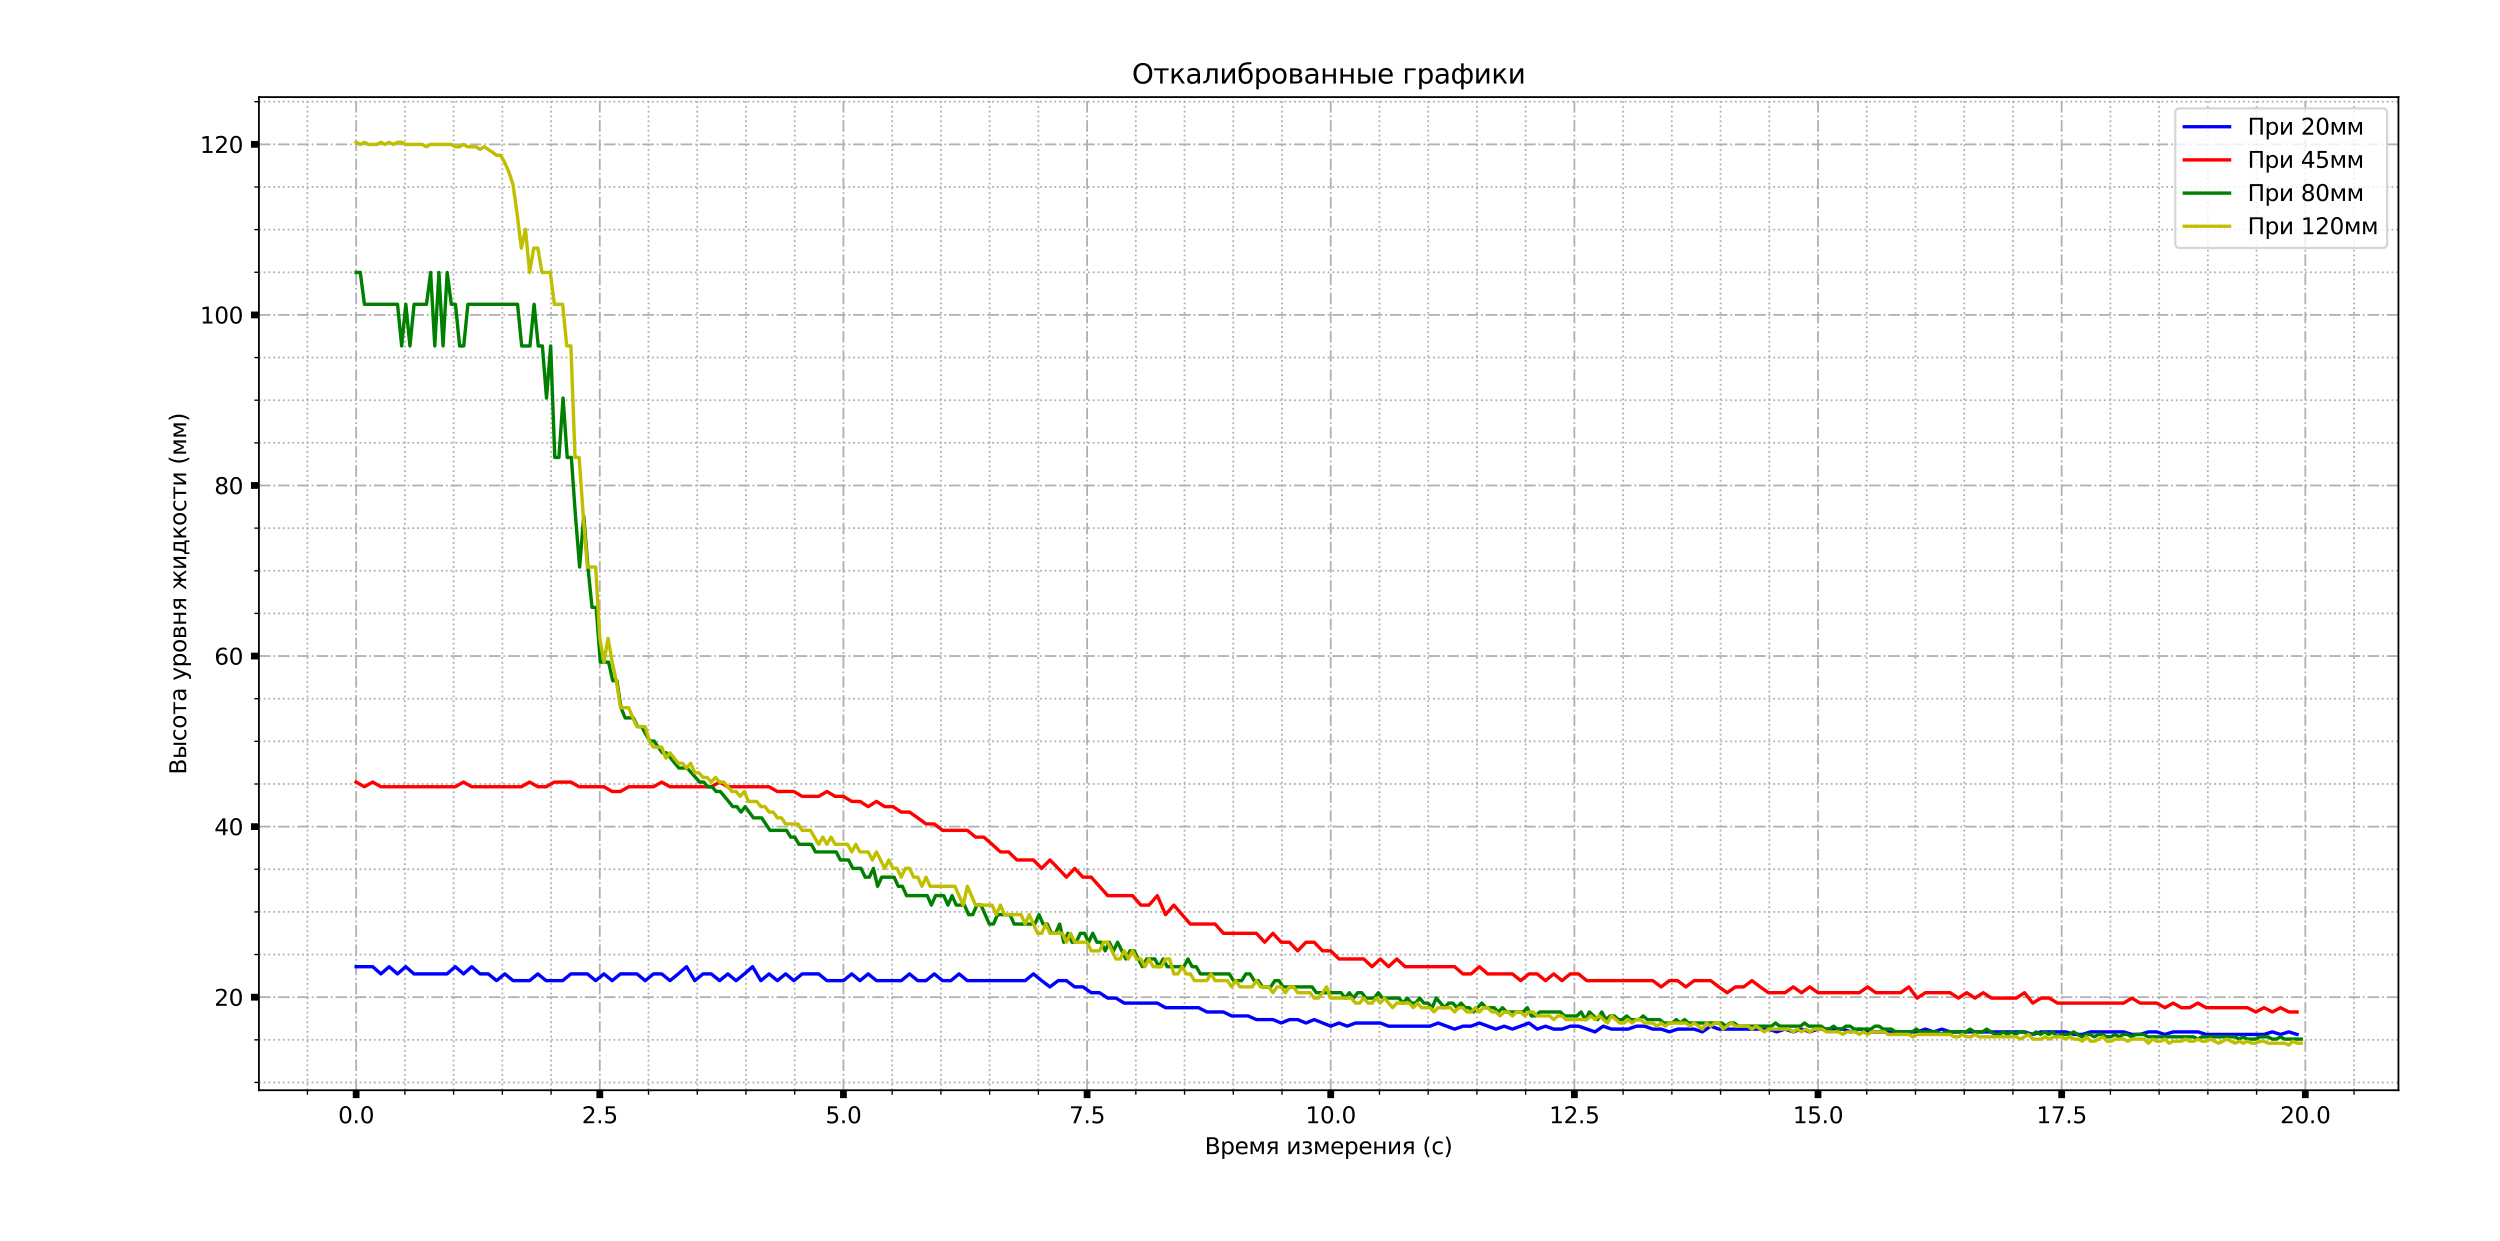 <?xml version="1.0" encoding="utf-8" standalone="no"?>
<!DOCTYPE svg PUBLIC "-//W3C//DTD SVG 1.1//EN"
  "http://www.w3.org/Graphics/SVG/1.1/DTD/svg11.dtd">
<svg xmlns:xlink="http://www.w3.org/1999/xlink" width="1105.92pt" height="548.928pt" viewBox="0 0 1105.92 548.928" xmlns="http://www.w3.org/2000/svg" version="1.1">
 <defs>
  <style type="text/css">*{stroke-linejoin: round; stroke-linecap: butt}</style>
 </defs>
 <g id="figure_1">
  <g id="patch_1">
   <path d="M 0 548.928 
L 1105.92 548.928 
L 1105.92 0 
L 0 0 
z
" style="fill: #ffffff"/>
  </g>
  <g id="axes_1">
   <g id="patch_2">
    <path d="M 114.528 482.282 
L 1060.992 482.282 
L 1060.992 42.962 
L 114.528 42.962 
z
" style="fill: #ffffff"/>
   </g>
   <g id="matplotlib.axis_1">
    <g id="xtick_1">
     <g id="line2d_1">
      <path d="M 157.549 482.282 
L 157.549 42.962 
" clip-path="url(#p6ae5303fbb)" style="fill: none; stroke-dasharray: 5.12,1.28,0.8,1.28; stroke-dashoffset: 0; stroke: #b0b0b0; stroke-width: 0.8"/>
     </g>
     <g id="line2d_2">
      <defs>
       <path id="me9da54dfeb" d="M 0 0 
L 0 3.5 
" style="stroke: #000000; stroke-width: 3"/>
      </defs>
      <g>
       <use xlink:href="#me9da54dfeb" x="157.549" y="482.282" style="stroke: #000000; stroke-width: 3"/>
      </g>
     </g>
     <g id="text_1">
      <!-- 0.0 -->
      <g transform="translate(149.598 496.88)scale(0.1 -0.1)">
       <defs>
        <path id="DejaVuSans-30" d="M 2034 4250 
Q 1547 4250 1301 3770 
Q 1056 3291 1056 2328 
Q 1056 1369 1301 889 
Q 1547 409 2034 409 
Q 2525 409 2770 889 
Q 3016 1369 3016 2328 
Q 3016 3291 2770 3770 
Q 2525 4250 2034 4250 
z
M 2034 4750 
Q 2819 4750 3233 4129 
Q 3647 3509 3647 2328 
Q 3647 1150 3233 529 
Q 2819 -91 2034 -91 
Q 1250 -91 836 529 
Q 422 1150 422 2328 
Q 422 3509 836 4129 
Q 1250 4750 2034 4750 
z
" transform="scale(0.016)"/>
        <path id="DejaVuSans-2e" d="M 684 794 
L 1344 794 
L 1344 0 
L 684 0 
L 684 794 
z
" transform="scale(0.016)"/>
       </defs>
       <use xlink:href="#DejaVuSans-30"/>
       <use xlink:href="#DejaVuSans-2e" x="63.623"/>
       <use xlink:href="#DejaVuSans-30" x="95.41"/>
      </g>
     </g>
    </g>
    <g id="xtick_2">
     <g id="line2d_3">
      <path d="M 265.33 482.282 
L 265.33 42.962 
" clip-path="url(#p6ae5303fbb)" style="fill: none; stroke-dasharray: 5.12,1.28,0.8,1.28; stroke-dashoffset: 0; stroke: #b0b0b0; stroke-width: 0.8"/>
     </g>
     <g id="line2d_4">
      <g>
       <use xlink:href="#me9da54dfeb" x="265.33" y="482.282" style="stroke: #000000; stroke-width: 3"/>
      </g>
     </g>
     <g id="text_2">
      <!-- 2.5 -->
      <g transform="translate(257.379 496.88)scale(0.1 -0.1)">
       <defs>
        <path id="DejaVuSans-32" d="M 1228 531 
L 3431 531 
L 3431 0 
L 469 0 
L 469 531 
Q 828 903 1448 1529 
Q 2069 2156 2228 2338 
Q 2531 2678 2651 2914 
Q 2772 3150 2772 3378 
Q 2772 3750 2511 3984 
Q 2250 4219 1831 4219 
Q 1534 4219 1204 4116 
Q 875 4013 500 3803 
L 500 4441 
Q 881 4594 1212 4672 
Q 1544 4750 1819 4750 
Q 2544 4750 2975 4387 
Q 3406 4025 3406 3419 
Q 3406 3131 3298 2873 
Q 3191 2616 2906 2266 
Q 2828 2175 2409 1742 
Q 1991 1309 1228 531 
z
" transform="scale(0.016)"/>
        <path id="DejaVuSans-35" d="M 691 4666 
L 3169 4666 
L 3169 4134 
L 1269 4134 
L 1269 2991 
Q 1406 3038 1543 3061 
Q 1681 3084 1819 3084 
Q 2600 3084 3056 2656 
Q 3513 2228 3513 1497 
Q 3513 744 3044 326 
Q 2575 -91 1722 -91 
Q 1428 -91 1123 -41 
Q 819 9 494 109 
L 494 744 
Q 775 591 1075 516 
Q 1375 441 1709 441 
Q 2250 441 2565 725 
Q 2881 1009 2881 1497 
Q 2881 1984 2565 2268 
Q 2250 2553 1709 2553 
Q 1456 2553 1204 2497 
Q 953 2441 691 2322 
L 691 4666 
z
" transform="scale(0.016)"/>
       </defs>
       <use xlink:href="#DejaVuSans-32"/>
       <use xlink:href="#DejaVuSans-2e" x="63.623"/>
       <use xlink:href="#DejaVuSans-35" x="95.41"/>
      </g>
     </g>
    </g>
    <g id="xtick_3">
     <g id="line2d_5">
      <path d="M 373.111 482.282 
L 373.111 42.962 
" clip-path="url(#p6ae5303fbb)" style="fill: none; stroke-dasharray: 5.12,1.28,0.8,1.28; stroke-dashoffset: 0; stroke: #b0b0b0; stroke-width: 0.8"/>
     </g>
     <g id="line2d_6">
      <g>
       <use xlink:href="#me9da54dfeb" x="373.111" y="482.282" style="stroke: #000000; stroke-width: 3"/>
      </g>
     </g>
     <g id="text_3">
      <!-- 5.0 -->
      <g transform="translate(365.16 496.88)scale(0.1 -0.1)">
       <use xlink:href="#DejaVuSans-35"/>
       <use xlink:href="#DejaVuSans-2e" x="63.623"/>
       <use xlink:href="#DejaVuSans-30" x="95.41"/>
      </g>
     </g>
    </g>
    <g id="xtick_4">
     <g id="line2d_7">
      <path d="M 480.892 482.282 
L 480.892 42.962 
" clip-path="url(#p6ae5303fbb)" style="fill: none; stroke-dasharray: 5.12,1.28,0.8,1.28; stroke-dashoffset: 0; stroke: #b0b0b0; stroke-width: 0.8"/>
     </g>
     <g id="line2d_8">
      <g>
       <use xlink:href="#me9da54dfeb" x="480.892" y="482.282" style="stroke: #000000; stroke-width: 3"/>
      </g>
     </g>
     <g id="text_4">
      <!-- 7.5 -->
      <g transform="translate(472.941 496.88)scale(0.1 -0.1)">
       <defs>
        <path id="DejaVuSans-37" d="M 525 4666 
L 3525 4666 
L 3525 4397 
L 1831 0 
L 1172 0 
L 2766 4134 
L 525 4134 
L 525 4666 
z
" transform="scale(0.016)"/>
       </defs>
       <use xlink:href="#DejaVuSans-37"/>
       <use xlink:href="#DejaVuSans-2e" x="63.623"/>
       <use xlink:href="#DejaVuSans-35" x="95.41"/>
      </g>
     </g>
    </g>
    <g id="xtick_5">
     <g id="line2d_9">
      <path d="M 588.673 482.282 
L 588.673 42.962 
" clip-path="url(#p6ae5303fbb)" style="fill: none; stroke-dasharray: 5.12,1.28,0.8,1.28; stroke-dashoffset: 0; stroke: #b0b0b0; stroke-width: 0.8"/>
     </g>
     <g id="line2d_10">
      <g>
       <use xlink:href="#me9da54dfeb" x="588.673" y="482.282" style="stroke: #000000; stroke-width: 3"/>
      </g>
     </g>
     <g id="text_5">
      <!-- 10.0 -->
      <g transform="translate(577.541 496.88)scale(0.1 -0.1)">
       <defs>
        <path id="DejaVuSans-31" d="M 794 531 
L 1825 531 
L 1825 4091 
L 703 3866 
L 703 4441 
L 1819 4666 
L 2450 4666 
L 2450 531 
L 3481 531 
L 3481 0 
L 794 0 
L 794 531 
z
" transform="scale(0.016)"/>
       </defs>
       <use xlink:href="#DejaVuSans-31"/>
       <use xlink:href="#DejaVuSans-30" x="63.623"/>
       <use xlink:href="#DejaVuSans-2e" x="127.246"/>
       <use xlink:href="#DejaVuSans-30" x="159.033"/>
      </g>
     </g>
    </g>
    <g id="xtick_6">
     <g id="line2d_11">
      <path d="M 696.454 482.282 
L 696.454 42.962 
" clip-path="url(#p6ae5303fbb)" style="fill: none; stroke-dasharray: 5.12,1.28,0.8,1.28; stroke-dashoffset: 0; stroke: #b0b0b0; stroke-width: 0.8"/>
     </g>
     <g id="line2d_12">
      <g>
       <use xlink:href="#me9da54dfeb" x="696.454" y="482.282" style="stroke: #000000; stroke-width: 3"/>
      </g>
     </g>
     <g id="text_6">
      <!-- 12.5 -->
      <g transform="translate(685.322 496.88)scale(0.1 -0.1)">
       <use xlink:href="#DejaVuSans-31"/>
       <use xlink:href="#DejaVuSans-32" x="63.623"/>
       <use xlink:href="#DejaVuSans-2e" x="127.246"/>
       <use xlink:href="#DejaVuSans-35" x="159.033"/>
      </g>
     </g>
    </g>
    <g id="xtick_7">
     <g id="line2d_13">
      <path d="M 804.236 482.282 
L 804.236 42.962 
" clip-path="url(#p6ae5303fbb)" style="fill: none; stroke-dasharray: 5.12,1.28,0.8,1.28; stroke-dashoffset: 0; stroke: #b0b0b0; stroke-width: 0.8"/>
     </g>
     <g id="line2d_14">
      <g>
       <use xlink:href="#me9da54dfeb" x="804.236" y="482.282" style="stroke: #000000; stroke-width: 3"/>
      </g>
     </g>
     <g id="text_7">
      <!-- 15.0 -->
      <g transform="translate(793.103 496.88)scale(0.1 -0.1)">
       <use xlink:href="#DejaVuSans-31"/>
       <use xlink:href="#DejaVuSans-35" x="63.623"/>
       <use xlink:href="#DejaVuSans-2e" x="127.246"/>
       <use xlink:href="#DejaVuSans-30" x="159.033"/>
      </g>
     </g>
    </g>
    <g id="xtick_8">
     <g id="line2d_15">
      <path d="M 912.017 482.282 
L 912.017 42.962 
" clip-path="url(#p6ae5303fbb)" style="fill: none; stroke-dasharray: 5.12,1.28,0.8,1.28; stroke-dashoffset: 0; stroke: #b0b0b0; stroke-width: 0.8"/>
     </g>
     <g id="line2d_16">
      <g>
       <use xlink:href="#me9da54dfeb" x="912.017" y="482.282" style="stroke: #000000; stroke-width: 3"/>
      </g>
     </g>
     <g id="text_8">
      <!-- 17.5 -->
      <g transform="translate(900.884 496.88)scale(0.1 -0.1)">
       <use xlink:href="#DejaVuSans-31"/>
       <use xlink:href="#DejaVuSans-37" x="63.623"/>
       <use xlink:href="#DejaVuSans-2e" x="127.246"/>
       <use xlink:href="#DejaVuSans-35" x="159.033"/>
      </g>
     </g>
    </g>
    <g id="xtick_9">
     <g id="line2d_17">
      <path d="M 1019.798 482.282 
L 1019.798 42.962 
" clip-path="url(#p6ae5303fbb)" style="fill: none; stroke-dasharray: 5.12,1.28,0.8,1.28; stroke-dashoffset: 0; stroke: #b0b0b0; stroke-width: 0.8"/>
     </g>
     <g id="line2d_18">
      <g>
       <use xlink:href="#me9da54dfeb" x="1019.798" y="482.282" style="stroke: #000000; stroke-width: 3"/>
      </g>
     </g>
     <g id="text_9">
      <!-- 20.0 -->
      <g transform="translate(1008.665 496.88)scale(0.1 -0.1)">
       <use xlink:href="#DejaVuSans-32"/>
       <use xlink:href="#DejaVuSans-30" x="63.623"/>
       <use xlink:href="#DejaVuSans-2e" x="127.246"/>
       <use xlink:href="#DejaVuSans-30" x="159.033"/>
      </g>
     </g>
    </g>
    <g id="xtick_10">
     <g id="line2d_19">
      <path d="M 135.993 482.282 
L 135.993 42.962 
" clip-path="url(#p6ae5303fbb)" style="fill: none; stroke-dasharray: 0.8,1.32; stroke-dashoffset: 0; stroke: #b0b0b0; stroke-width: 0.8"/>
     </g>
     <g id="line2d_20">
      <defs>
       <path id="mbfb31abf2f" d="M 0 0 
L 0 2 
" style="stroke: #000000; stroke-width: 0.6"/>
      </defs>
      <g>
       <use xlink:href="#mbfb31abf2f" x="135.993" y="482.282" style="stroke: #000000; stroke-width: 0.6"/>
      </g>
     </g>
    </g>
    <g id="xtick_11">
     <g id="line2d_21">
      <path d="M 179.105 482.282 
L 179.105 42.962 
" clip-path="url(#p6ae5303fbb)" style="fill: none; stroke-dasharray: 0.8,1.32; stroke-dashoffset: 0; stroke: #b0b0b0; stroke-width: 0.8"/>
     </g>
     <g id="line2d_22">
      <g>
       <use xlink:href="#mbfb31abf2f" x="179.105" y="482.282" style="stroke: #000000; stroke-width: 0.6"/>
      </g>
     </g>
    </g>
    <g id="xtick_12">
     <g id="line2d_23">
      <path d="M 200.662 482.282 
L 200.662 42.962 
" clip-path="url(#p6ae5303fbb)" style="fill: none; stroke-dasharray: 0.8,1.32; stroke-dashoffset: 0; stroke: #b0b0b0; stroke-width: 0.8"/>
     </g>
     <g id="line2d_24">
      <g>
       <use xlink:href="#mbfb31abf2f" x="200.662" y="482.282" style="stroke: #000000; stroke-width: 0.6"/>
      </g>
     </g>
    </g>
    <g id="xtick_13">
     <g id="line2d_25">
      <path d="M 222.218 482.282 
L 222.218 42.962 
" clip-path="url(#p6ae5303fbb)" style="fill: none; stroke-dasharray: 0.8,1.32; stroke-dashoffset: 0; stroke: #b0b0b0; stroke-width: 0.8"/>
     </g>
     <g id="line2d_26">
      <g>
       <use xlink:href="#mbfb31abf2f" x="222.218" y="482.282" style="stroke: #000000; stroke-width: 0.6"/>
      </g>
     </g>
    </g>
    <g id="xtick_14">
     <g id="line2d_27">
      <path d="M 243.774 482.282 
L 243.774 42.962 
" clip-path="url(#p6ae5303fbb)" style="fill: none; stroke-dasharray: 0.8,1.32; stroke-dashoffset: 0; stroke: #b0b0b0; stroke-width: 0.8"/>
     </g>
     <g id="line2d_28">
      <g>
       <use xlink:href="#mbfb31abf2f" x="243.774" y="482.282" style="stroke: #000000; stroke-width: 0.6"/>
      </g>
     </g>
    </g>
    <g id="xtick_15">
     <g id="line2d_29">
      <path d="M 286.886 482.282 
L 286.886 42.962 
" clip-path="url(#p6ae5303fbb)" style="fill: none; stroke-dasharray: 0.8,1.32; stroke-dashoffset: 0; stroke: #b0b0b0; stroke-width: 0.8"/>
     </g>
     <g id="line2d_30">
      <g>
       <use xlink:href="#mbfb31abf2f" x="286.886" y="482.282" style="stroke: #000000; stroke-width: 0.6"/>
      </g>
     </g>
    </g>
    <g id="xtick_16">
     <g id="line2d_31">
      <path d="M 308.443 482.282 
L 308.443 42.962 
" clip-path="url(#p6ae5303fbb)" style="fill: none; stroke-dasharray: 0.8,1.32; stroke-dashoffset: 0; stroke: #b0b0b0; stroke-width: 0.8"/>
     </g>
     <g id="line2d_32">
      <g>
       <use xlink:href="#mbfb31abf2f" x="308.443" y="482.282" style="stroke: #000000; stroke-width: 0.6"/>
      </g>
     </g>
    </g>
    <g id="xtick_17">
     <g id="line2d_33">
      <path d="M 329.999 482.282 
L 329.999 42.962 
" clip-path="url(#p6ae5303fbb)" style="fill: none; stroke-dasharray: 0.8,1.32; stroke-dashoffset: 0; stroke: #b0b0b0; stroke-width: 0.8"/>
     </g>
     <g id="line2d_34">
      <g>
       <use xlink:href="#mbfb31abf2f" x="329.999" y="482.282" style="stroke: #000000; stroke-width: 0.6"/>
      </g>
     </g>
    </g>
    <g id="xtick_18">
     <g id="line2d_35">
      <path d="M 351.555 482.282 
L 351.555 42.962 
" clip-path="url(#p6ae5303fbb)" style="fill: none; stroke-dasharray: 0.8,1.32; stroke-dashoffset: 0; stroke: #b0b0b0; stroke-width: 0.8"/>
     </g>
     <g id="line2d_36">
      <g>
       <use xlink:href="#mbfb31abf2f" x="351.555" y="482.282" style="stroke: #000000; stroke-width: 0.6"/>
      </g>
     </g>
    </g>
    <g id="xtick_19">
     <g id="line2d_37">
      <path d="M 394.667 482.282 
L 394.667 42.962 
" clip-path="url(#p6ae5303fbb)" style="fill: none; stroke-dasharray: 0.8,1.32; stroke-dashoffset: 0; stroke: #b0b0b0; stroke-width: 0.8"/>
     </g>
     <g id="line2d_38">
      <g>
       <use xlink:href="#mbfb31abf2f" x="394.667" y="482.282" style="stroke: #000000; stroke-width: 0.6"/>
      </g>
     </g>
    </g>
    <g id="xtick_20">
     <g id="line2d_39">
      <path d="M 416.224 482.282 
L 416.224 42.962 
" clip-path="url(#p6ae5303fbb)" style="fill: none; stroke-dasharray: 0.8,1.32; stroke-dashoffset: 0; stroke: #b0b0b0; stroke-width: 0.8"/>
     </g>
     <g id="line2d_40">
      <g>
       <use xlink:href="#mbfb31abf2f" x="416.224" y="482.282" style="stroke: #000000; stroke-width: 0.6"/>
      </g>
     </g>
    </g>
    <g id="xtick_21">
     <g id="line2d_41">
      <path d="M 437.78 482.282 
L 437.78 42.962 
" clip-path="url(#p6ae5303fbb)" style="fill: none; stroke-dasharray: 0.8,1.32; stroke-dashoffset: 0; stroke: #b0b0b0; stroke-width: 0.8"/>
     </g>
     <g id="line2d_42">
      <g>
       <use xlink:href="#mbfb31abf2f" x="437.78" y="482.282" style="stroke: #000000; stroke-width: 0.6"/>
      </g>
     </g>
    </g>
    <g id="xtick_22">
     <g id="line2d_43">
      <path d="M 459.336 482.282 
L 459.336 42.962 
" clip-path="url(#p6ae5303fbb)" style="fill: none; stroke-dasharray: 0.8,1.32; stroke-dashoffset: 0; stroke: #b0b0b0; stroke-width: 0.8"/>
     </g>
     <g id="line2d_44">
      <g>
       <use xlink:href="#mbfb31abf2f" x="459.336" y="482.282" style="stroke: #000000; stroke-width: 0.6"/>
      </g>
     </g>
    </g>
    <g id="xtick_23">
     <g id="line2d_45">
      <path d="M 502.449 482.282 
L 502.449 42.962 
" clip-path="url(#p6ae5303fbb)" style="fill: none; stroke-dasharray: 0.8,1.32; stroke-dashoffset: 0; stroke: #b0b0b0; stroke-width: 0.8"/>
     </g>
     <g id="line2d_46">
      <g>
       <use xlink:href="#mbfb31abf2f" x="502.449" y="482.282" style="stroke: #000000; stroke-width: 0.6"/>
      </g>
     </g>
    </g>
    <g id="xtick_24">
     <g id="line2d_47">
      <path d="M 524.005 482.282 
L 524.005 42.962 
" clip-path="url(#p6ae5303fbb)" style="fill: none; stroke-dasharray: 0.8,1.32; stroke-dashoffset: 0; stroke: #b0b0b0; stroke-width: 0.8"/>
     </g>
     <g id="line2d_48">
      <g>
       <use xlink:href="#mbfb31abf2f" x="524.005" y="482.282" style="stroke: #000000; stroke-width: 0.6"/>
      </g>
     </g>
    </g>
    <g id="xtick_25">
     <g id="line2d_49">
      <path d="M 545.561 482.282 
L 545.561 42.962 
" clip-path="url(#p6ae5303fbb)" style="fill: none; stroke-dasharray: 0.8,1.32; stroke-dashoffset: 0; stroke: #b0b0b0; stroke-width: 0.8"/>
     </g>
     <g id="line2d_50">
      <g>
       <use xlink:href="#mbfb31abf2f" x="545.561" y="482.282" style="stroke: #000000; stroke-width: 0.6"/>
      </g>
     </g>
    </g>
    <g id="xtick_26">
     <g id="line2d_51">
      <path d="M 567.117 482.282 
L 567.117 42.962 
" clip-path="url(#p6ae5303fbb)" style="fill: none; stroke-dasharray: 0.8,1.32; stroke-dashoffset: 0; stroke: #b0b0b0; stroke-width: 0.8"/>
     </g>
     <g id="line2d_52">
      <g>
       <use xlink:href="#mbfb31abf2f" x="567.117" y="482.282" style="stroke: #000000; stroke-width: 0.6"/>
      </g>
     </g>
    </g>
    <g id="xtick_27">
     <g id="line2d_53">
      <path d="M 610.23 482.282 
L 610.23 42.962 
" clip-path="url(#p6ae5303fbb)" style="fill: none; stroke-dasharray: 0.8,1.32; stroke-dashoffset: 0; stroke: #b0b0b0; stroke-width: 0.8"/>
     </g>
     <g id="line2d_54">
      <g>
       <use xlink:href="#mbfb31abf2f" x="610.23" y="482.282" style="stroke: #000000; stroke-width: 0.6"/>
      </g>
     </g>
    </g>
    <g id="xtick_28">
     <g id="line2d_55">
      <path d="M 631.786 482.282 
L 631.786 42.962 
" clip-path="url(#p6ae5303fbb)" style="fill: none; stroke-dasharray: 0.8,1.32; stroke-dashoffset: 0; stroke: #b0b0b0; stroke-width: 0.8"/>
     </g>
     <g id="line2d_56">
      <g>
       <use xlink:href="#mbfb31abf2f" x="631.786" y="482.282" style="stroke: #000000; stroke-width: 0.6"/>
      </g>
     </g>
    </g>
    <g id="xtick_29">
     <g id="line2d_57">
      <path d="M 653.342 482.282 
L 653.342 42.962 
" clip-path="url(#p6ae5303fbb)" style="fill: none; stroke-dasharray: 0.8,1.32; stroke-dashoffset: 0; stroke: #b0b0b0; stroke-width: 0.8"/>
     </g>
     <g id="line2d_58">
      <g>
       <use xlink:href="#mbfb31abf2f" x="653.342" y="482.282" style="stroke: #000000; stroke-width: 0.6"/>
      </g>
     </g>
    </g>
    <g id="xtick_30">
     <g id="line2d_59">
      <path d="M 674.898 482.282 
L 674.898 42.962 
" clip-path="url(#p6ae5303fbb)" style="fill: none; stroke-dasharray: 0.8,1.32; stroke-dashoffset: 0; stroke: #b0b0b0; stroke-width: 0.8"/>
     </g>
     <g id="line2d_60">
      <g>
       <use xlink:href="#mbfb31abf2f" x="674.898" y="482.282" style="stroke: #000000; stroke-width: 0.6"/>
      </g>
     </g>
    </g>
    <g id="xtick_31">
     <g id="line2d_61">
      <path d="M 718.011 482.282 
L 718.011 42.962 
" clip-path="url(#p6ae5303fbb)" style="fill: none; stroke-dasharray: 0.8,1.32; stroke-dashoffset: 0; stroke: #b0b0b0; stroke-width: 0.8"/>
     </g>
     <g id="line2d_62">
      <g>
       <use xlink:href="#mbfb31abf2f" x="718.011" y="482.282" style="stroke: #000000; stroke-width: 0.6"/>
      </g>
     </g>
    </g>
    <g id="xtick_32">
     <g id="line2d_63">
      <path d="M 739.567 482.282 
L 739.567 42.962 
" clip-path="url(#p6ae5303fbb)" style="fill: none; stroke-dasharray: 0.8,1.32; stroke-dashoffset: 0; stroke: #b0b0b0; stroke-width: 0.8"/>
     </g>
     <g id="line2d_64">
      <g>
       <use xlink:href="#mbfb31abf2f" x="739.567" y="482.282" style="stroke: #000000; stroke-width: 0.6"/>
      </g>
     </g>
    </g>
    <g id="xtick_33">
     <g id="line2d_65">
      <path d="M 761.123 482.282 
L 761.123 42.962 
" clip-path="url(#p6ae5303fbb)" style="fill: none; stroke-dasharray: 0.8,1.32; stroke-dashoffset: 0; stroke: #b0b0b0; stroke-width: 0.8"/>
     </g>
     <g id="line2d_66">
      <g>
       <use xlink:href="#mbfb31abf2f" x="761.123" y="482.282" style="stroke: #000000; stroke-width: 0.6"/>
      </g>
     </g>
    </g>
    <g id="xtick_34">
     <g id="line2d_67">
      <path d="M 782.679 482.282 
L 782.679 42.962 
" clip-path="url(#p6ae5303fbb)" style="fill: none; stroke-dasharray: 0.8,1.32; stroke-dashoffset: 0; stroke: #b0b0b0; stroke-width: 0.8"/>
     </g>
     <g id="line2d_68">
      <g>
       <use xlink:href="#mbfb31abf2f" x="782.679" y="482.282" style="stroke: #000000; stroke-width: 0.6"/>
      </g>
     </g>
    </g>
    <g id="xtick_35">
     <g id="line2d_69">
      <path d="M 825.792 482.282 
L 825.792 42.962 
" clip-path="url(#p6ae5303fbb)" style="fill: none; stroke-dasharray: 0.8,1.32; stroke-dashoffset: 0; stroke: #b0b0b0; stroke-width: 0.8"/>
     </g>
     <g id="line2d_70">
      <g>
       <use xlink:href="#mbfb31abf2f" x="825.792" y="482.282" style="stroke: #000000; stroke-width: 0.6"/>
      </g>
     </g>
    </g>
    <g id="xtick_36">
     <g id="line2d_71">
      <path d="M 847.348 482.282 
L 847.348 42.962 
" clip-path="url(#p6ae5303fbb)" style="fill: none; stroke-dasharray: 0.8,1.32; stroke-dashoffset: 0; stroke: #b0b0b0; stroke-width: 0.8"/>
     </g>
     <g id="line2d_72">
      <g>
       <use xlink:href="#mbfb31abf2f" x="847.348" y="482.282" style="stroke: #000000; stroke-width: 0.6"/>
      </g>
     </g>
    </g>
    <g id="xtick_37">
     <g id="line2d_73">
      <path d="M 868.904 482.282 
L 868.904 42.962 
" clip-path="url(#p6ae5303fbb)" style="fill: none; stroke-dasharray: 0.8,1.32; stroke-dashoffset: 0; stroke: #b0b0b0; stroke-width: 0.8"/>
     </g>
     <g id="line2d_74">
      <g>
       <use xlink:href="#mbfb31abf2f" x="868.904" y="482.282" style="stroke: #000000; stroke-width: 0.6"/>
      </g>
     </g>
    </g>
    <g id="xtick_38">
     <g id="line2d_75">
      <path d="M 890.46 482.282 
L 890.46 42.962 
" clip-path="url(#p6ae5303fbb)" style="fill: none; stroke-dasharray: 0.8,1.32; stroke-dashoffset: 0; stroke: #b0b0b0; stroke-width: 0.8"/>
     </g>
     <g id="line2d_76">
      <g>
       <use xlink:href="#mbfb31abf2f" x="890.46" y="482.282" style="stroke: #000000; stroke-width: 0.6"/>
      </g>
     </g>
    </g>
    <g id="xtick_39">
     <g id="line2d_77">
      <path d="M 933.573 482.282 
L 933.573 42.962 
" clip-path="url(#p6ae5303fbb)" style="fill: none; stroke-dasharray: 0.8,1.32; stroke-dashoffset: 0; stroke: #b0b0b0; stroke-width: 0.8"/>
     </g>
     <g id="line2d_78">
      <g>
       <use xlink:href="#mbfb31abf2f" x="933.573" y="482.282" style="stroke: #000000; stroke-width: 0.6"/>
      </g>
     </g>
    </g>
    <g id="xtick_40">
     <g id="line2d_79">
      <path d="M 955.129 482.282 
L 955.129 42.962 
" clip-path="url(#p6ae5303fbb)" style="fill: none; stroke-dasharray: 0.8,1.32; stroke-dashoffset: 0; stroke: #b0b0b0; stroke-width: 0.8"/>
     </g>
     <g id="line2d_80">
      <g>
       <use xlink:href="#mbfb31abf2f" x="955.129" y="482.282" style="stroke: #000000; stroke-width: 0.6"/>
      </g>
     </g>
    </g>
    <g id="xtick_41">
     <g id="line2d_81">
      <path d="M 976.685 482.282 
L 976.685 42.962 
" clip-path="url(#p6ae5303fbb)" style="fill: none; stroke-dasharray: 0.8,1.32; stroke-dashoffset: 0; stroke: #b0b0b0; stroke-width: 0.8"/>
     </g>
     <g id="line2d_82">
      <g>
       <use xlink:href="#mbfb31abf2f" x="976.685" y="482.282" style="stroke: #000000; stroke-width: 0.6"/>
      </g>
     </g>
    </g>
    <g id="xtick_42">
     <g id="line2d_83">
      <path d="M 998.241 482.282 
L 998.241 42.962 
" clip-path="url(#p6ae5303fbb)" style="fill: none; stroke-dasharray: 0.8,1.32; stroke-dashoffset: 0; stroke: #b0b0b0; stroke-width: 0.8"/>
     </g>
     <g id="line2d_84">
      <g>
       <use xlink:href="#mbfb31abf2f" x="998.241" y="482.282" style="stroke: #000000; stroke-width: 0.6"/>
      </g>
     </g>
    </g>
    <g id="xtick_43">
     <g id="line2d_85">
      <path d="M 1041.354 482.282 
L 1041.354 42.962 
" clip-path="url(#p6ae5303fbb)" style="fill: none; stroke-dasharray: 0.8,1.32; stroke-dashoffset: 0; stroke: #b0b0b0; stroke-width: 0.8"/>
     </g>
     <g id="line2d_86">
      <g>
       <use xlink:href="#mbfb31abf2f" x="1041.354" y="482.282" style="stroke: #000000; stroke-width: 0.6"/>
      </g>
     </g>
    </g>
    <g id="text_10">
     <!-- Время измерения (с) -->
     <g transform="translate(532.937 510.558)scale(0.1 -0.1)">
      <defs>
       <path id="DejaVuSans-412" d="M 1259 2228 
L 1259 519 
L 2272 519 
Q 2781 519 3026 730 
Q 3272 941 3272 1375 
Q 3272 1813 3026 2020 
Q 2781 2228 2272 2228 
L 1259 2228 
z
M 1259 4147 
L 1259 2741 
L 2194 2741 
Q 2656 2741 2882 2914 
Q 3109 3088 3109 3444 
Q 3109 3797 2882 3972 
Q 2656 4147 2194 4147 
L 1259 4147 
z
M 628 4666 
L 2241 4666 
Q 2963 4666 3353 4366 
Q 3744 4066 3744 3513 
Q 3744 3084 3544 2831 
Q 3344 2578 2956 2516 
Q 3422 2416 3680 2098 
Q 3938 1781 3938 1306 
Q 3938 681 3513 340 
Q 3088 0 2303 0 
L 628 0 
L 628 4666 
z
" transform="scale(0.016)"/>
       <path id="DejaVuSans-440" d="M 1159 525 
L 1159 -1331 
L 581 -1331 
L 581 3500 
L 1159 3500 
L 1159 2969 
Q 1341 3281 1617 3432 
Q 1894 3584 2278 3584 
Q 2916 3584 3314 3078 
Q 3713 2572 3713 1747 
Q 3713 922 3314 415 
Q 2916 -91 2278 -91 
Q 1894 -91 1617 61 
Q 1341 213 1159 525 
z
M 3116 1747 
Q 3116 2381 2855 2742 
Q 2594 3103 2138 3103 
Q 1681 3103 1420 2742 
Q 1159 2381 1159 1747 
Q 1159 1113 1420 752 
Q 1681 391 2138 391 
Q 2594 391 2855 752 
Q 3116 1113 3116 1747 
z
" transform="scale(0.016)"/>
       <path id="DejaVuSans-435" d="M 3597 1894 
L 3597 1613 
L 953 1613 
Q 991 1019 1311 708 
Q 1631 397 2203 397 
Q 2534 397 2845 478 
Q 3156 559 3463 722 
L 3463 178 
Q 3153 47 2828 -22 
Q 2503 -91 2169 -91 
Q 1331 -91 842 396 
Q 353 884 353 1716 
Q 353 2575 817 3079 
Q 1281 3584 2069 3584 
Q 2775 3584 3186 3129 
Q 3597 2675 3597 1894 
z
M 3022 2063 
Q 3016 2534 2758 2815 
Q 2500 3097 2075 3097 
Q 1594 3097 1305 2825 
Q 1016 2553 972 2059 
L 3022 2063 
z
" transform="scale(0.016)"/>
       <path id="DejaVuSans-43c" d="M 581 3500 
L 1422 3500 
L 2416 1156 
L 3413 3500 
L 4247 3500 
L 4247 0 
L 3669 0 
L 3669 2950 
L 2703 672 
L 2128 672 
L 1159 2950 
L 1159 0 
L 581 0 
L 581 3500 
z
" transform="scale(0.016)"/>
       <path id="DejaVuSans-44f" d="M 1181 2491 
Q 1181 2231 1381 2084 
Q 1581 1938 1953 1938 
L 2728 1938 
L 2728 3041 
L 1953 3041 
Q 1581 3041 1381 2897 
Q 1181 2753 1181 2491 
z
M 363 0 
L 1431 1534 
Q 1069 1616 828 1830 
Q 588 2044 588 2491 
Q 588 2997 923 3248 
Q 1259 3500 1938 3500 
L 3306 3500 
L 3306 0 
L 2728 0 
L 2728 1478 
L 2013 1478 
L 981 0 
L 363 0 
z
" transform="scale(0.016)"/>
       <path id="DejaVuSans-20" transform="scale(0.016)"/>
       <path id="DejaVuSans-438" d="M 3578 3500 
L 3578 0 
L 3006 0 
L 3006 2809 
L 1319 0 
L 581 0 
L 581 3500 
L 1153 3500 
L 1153 697 
L 2838 3500 
L 3578 3500 
z
" transform="scale(0.016)"/>
       <path id="DejaVuSans-437" d="M 2206 1888 
Q 2594 1813 2809 1584 
Q 3025 1356 3025 1019 
Q 3025 478 2622 193 
Q 2219 -91 1475 -91 
Q 1225 -91 961 -47 
Q 697 -3 416 84 
L 416 619 
Q 638 503 903 445 
Q 1169 388 1459 388 
Q 1931 388 2195 563 
Q 2459 738 2459 1019 
Q 2459 1294 2225 1461 
Q 1991 1628 1563 1628 
L 1100 1628 
L 1100 2103 
L 1584 2103 
Q 1947 2103 2158 2242 
Q 2369 2381 2369 2600 
Q 2369 2800 2151 2944 
Q 1934 3088 1563 3088 
Q 1341 3088 1089 3047 
Q 838 3006 534 2916 
L 534 3438 
Q 841 3513 1106 3550 
Q 1372 3588 1609 3588 
Q 2222 3588 2576 3342 
Q 2931 3097 2931 2656 
Q 2931 2366 2743 2164 
Q 2556 1963 2206 1888 
z
" transform="scale(0.016)"/>
       <path id="DejaVuSans-43d" d="M 581 3500 
L 1159 3500 
L 1159 2072 
L 3025 2072 
L 3025 3500 
L 3603 3500 
L 3603 0 
L 3025 0 
L 3025 1613 
L 1159 1613 
L 1159 0 
L 581 0 
L 581 3500 
z
" transform="scale(0.016)"/>
       <path id="DejaVuSans-28" d="M 1984 4856 
Q 1566 4138 1362 3434 
Q 1159 2731 1159 2009 
Q 1159 1288 1364 580 
Q 1569 -128 1984 -844 
L 1484 -844 
Q 1016 -109 783 600 
Q 550 1309 550 2009 
Q 550 2706 781 3412 
Q 1013 4119 1484 4856 
L 1984 4856 
z
" transform="scale(0.016)"/>
       <path id="DejaVuSans-441" d="M 3122 3366 
L 3122 2828 
Q 2878 2963 2633 3030 
Q 2388 3097 2138 3097 
Q 1578 3097 1268 2742 
Q 959 2388 959 1747 
Q 959 1106 1268 751 
Q 1578 397 2138 397 
Q 2388 397 2633 464 
Q 2878 531 3122 666 
L 3122 134 
Q 2881 22 2623 -34 
Q 2366 -91 2075 -91 
Q 1284 -91 818 406 
Q 353 903 353 1747 
Q 353 2603 823 3093 
Q 1294 3584 2113 3584 
Q 2378 3584 2631 3529 
Q 2884 3475 3122 3366 
z
" transform="scale(0.016)"/>
       <path id="DejaVuSans-29" d="M 513 4856 
L 1013 4856 
Q 1481 4119 1714 3412 
Q 1947 2706 1947 2009 
Q 1947 1309 1714 600 
Q 1481 -109 1013 -844 
L 513 -844 
Q 928 -128 1133 580 
Q 1338 1288 1338 2009 
Q 1338 2731 1133 3434 
Q 928 4138 513 4856 
z
" transform="scale(0.016)"/>
      </defs>
      <use xlink:href="#DejaVuSans-412"/>
      <use xlink:href="#DejaVuSans-440" x="68.604"/>
      <use xlink:href="#DejaVuSans-435" x="132.08"/>
      <use xlink:href="#DejaVuSans-43c" x="193.604"/>
      <use xlink:href="#DejaVuSans-44f" x="269.043"/>
      <use xlink:href="#DejaVuSans-20" x="329.199"/>
      <use xlink:href="#DejaVuSans-438" x="360.986"/>
      <use xlink:href="#DejaVuSans-437" x="425.977"/>
      <use xlink:href="#DejaVuSans-43c" x="479.15"/>
      <use xlink:href="#DejaVuSans-435" x="554.59"/>
      <use xlink:href="#DejaVuSans-440" x="616.113"/>
      <use xlink:href="#DejaVuSans-435" x="679.59"/>
      <use xlink:href="#DejaVuSans-43d" x="741.113"/>
      <use xlink:href="#DejaVuSans-438" x="806.494"/>
      <use xlink:href="#DejaVuSans-44f" x="871.484"/>
      <use xlink:href="#DejaVuSans-20" x="931.641"/>
      <use xlink:href="#DejaVuSans-28" x="963.428"/>
      <use xlink:href="#DejaVuSans-441" x="1002.441"/>
      <use xlink:href="#DejaVuSans-29" x="1057.422"/>
     </g>
    </g>
   </g>
   <g id="matplotlib.axis_2">
    <g id="ytick_1">
     <g id="line2d_87">
      <path d="M 114.528 441.126 
L 1060.992 441.126 
" clip-path="url(#p6ae5303fbb)" style="fill: none; stroke-dasharray: 5.12,1.28,0.8,1.28; stroke-dashoffset: 0; stroke: #b0b0b0; stroke-width: 0.8"/>
     </g>
     <g id="line2d_88">
      <defs>
       <path id="mba376feef8" d="M 0 0 
L -3.5 0 
" style="stroke: #000000; stroke-width: 3"/>
      </defs>
      <g>
       <use xlink:href="#mba376feef8" x="114.528" y="441.126" style="stroke: #000000; stroke-width: 3"/>
      </g>
     </g>
     <g id="text_11">
      <!-- 20 -->
      <g transform="translate(94.803 444.925)scale(0.1 -0.1)">
       <use xlink:href="#DejaVuSans-32"/>
       <use xlink:href="#DejaVuSans-30" x="63.623"/>
      </g>
     </g>
    </g>
    <g id="ytick_2">
     <g id="line2d_89">
      <path d="M 114.528 365.672 
L 1060.992 365.672 
" clip-path="url(#p6ae5303fbb)" style="fill: none; stroke-dasharray: 5.12,1.28,0.8,1.28; stroke-dashoffset: 0; stroke: #b0b0b0; stroke-width: 0.8"/>
     </g>
     <g id="line2d_90">
      <g>
       <use xlink:href="#mba376feef8" x="114.528" y="365.672" style="stroke: #000000; stroke-width: 3"/>
      </g>
     </g>
     <g id="text_12">
      <!-- 40 -->
      <g transform="translate(94.803 369.472)scale(0.1 -0.1)">
       <defs>
        <path id="DejaVuSans-34" d="M 2419 4116 
L 825 1625 
L 2419 1625 
L 2419 4116 
z
M 2253 4666 
L 3047 4666 
L 3047 1625 
L 3713 1625 
L 3713 1100 
L 3047 1100 
L 3047 0 
L 2419 0 
L 2419 1100 
L 313 1100 
L 313 1709 
L 2253 4666 
z
" transform="scale(0.016)"/>
       </defs>
       <use xlink:href="#DejaVuSans-34"/>
       <use xlink:href="#DejaVuSans-30" x="63.623"/>
      </g>
     </g>
    </g>
    <g id="ytick_3">
     <g id="line2d_91">
      <path d="M 114.528 290.219 
L 1060.992 290.219 
" clip-path="url(#p6ae5303fbb)" style="fill: none; stroke-dasharray: 5.12,1.28,0.8,1.28; stroke-dashoffset: 0; stroke: #b0b0b0; stroke-width: 0.8"/>
     </g>
     <g id="line2d_92">
      <g>
       <use xlink:href="#mba376feef8" x="114.528" y="290.219" style="stroke: #000000; stroke-width: 3"/>
      </g>
     </g>
     <g id="text_13">
      <!-- 60 -->
      <g transform="translate(94.803 294.018)scale(0.1 -0.1)">
       <defs>
        <path id="DejaVuSans-36" d="M 2113 2584 
Q 1688 2584 1439 2293 
Q 1191 2003 1191 1497 
Q 1191 994 1439 701 
Q 1688 409 2113 409 
Q 2538 409 2786 701 
Q 3034 994 3034 1497 
Q 3034 2003 2786 2293 
Q 2538 2584 2113 2584 
z
M 3366 4563 
L 3366 3988 
Q 3128 4100 2886 4159 
Q 2644 4219 2406 4219 
Q 1781 4219 1451 3797 
Q 1122 3375 1075 2522 
Q 1259 2794 1537 2939 
Q 1816 3084 2150 3084 
Q 2853 3084 3261 2657 
Q 3669 2231 3669 1497 
Q 3669 778 3244 343 
Q 2819 -91 2113 -91 
Q 1303 -91 875 529 
Q 447 1150 447 2328 
Q 447 3434 972 4092 
Q 1497 4750 2381 4750 
Q 2619 4750 2861 4703 
Q 3103 4656 3366 4563 
z
" transform="scale(0.016)"/>
       </defs>
       <use xlink:href="#DejaVuSans-36"/>
       <use xlink:href="#DejaVuSans-30" x="63.623"/>
      </g>
     </g>
    </g>
    <g id="ytick_4">
     <g id="line2d_93">
      <path d="M 114.528 214.765 
L 1060.992 214.765 
" clip-path="url(#p6ae5303fbb)" style="fill: none; stroke-dasharray: 5.12,1.28,0.8,1.28; stroke-dashoffset: 0; stroke: #b0b0b0; stroke-width: 0.8"/>
     </g>
     <g id="line2d_94">
      <g>
       <use xlink:href="#mba376feef8" x="114.528" y="214.765" style="stroke: #000000; stroke-width: 3"/>
      </g>
     </g>
     <g id="text_14">
      <!-- 80 -->
      <g transform="translate(94.803 218.564)scale(0.1 -0.1)">
       <defs>
        <path id="DejaVuSans-38" d="M 2034 2216 
Q 1584 2216 1326 1975 
Q 1069 1734 1069 1313 
Q 1069 891 1326 650 
Q 1584 409 2034 409 
Q 2484 409 2743 651 
Q 3003 894 3003 1313 
Q 3003 1734 2745 1975 
Q 2488 2216 2034 2216 
z
M 1403 2484 
Q 997 2584 770 2862 
Q 544 3141 544 3541 
Q 544 4100 942 4425 
Q 1341 4750 2034 4750 
Q 2731 4750 3128 4425 
Q 3525 4100 3525 3541 
Q 3525 3141 3298 2862 
Q 3072 2584 2669 2484 
Q 3125 2378 3379 2068 
Q 3634 1759 3634 1313 
Q 3634 634 3220 271 
Q 2806 -91 2034 -91 
Q 1263 -91 848 271 
Q 434 634 434 1313 
Q 434 1759 690 2068 
Q 947 2378 1403 2484 
z
M 1172 3481 
Q 1172 3119 1398 2916 
Q 1625 2713 2034 2713 
Q 2441 2713 2670 2916 
Q 2900 3119 2900 3481 
Q 2900 3844 2670 4047 
Q 2441 4250 2034 4250 
Q 1625 4250 1398 4047 
Q 1172 3844 1172 3481 
z
" transform="scale(0.016)"/>
       </defs>
       <use xlink:href="#DejaVuSans-38"/>
       <use xlink:href="#DejaVuSans-30" x="63.623"/>
      </g>
     </g>
    </g>
    <g id="ytick_5">
     <g id="line2d_95">
      <path d="M 114.528 139.311 
L 1060.992 139.311 
" clip-path="url(#p6ae5303fbb)" style="fill: none; stroke-dasharray: 5.12,1.28,0.8,1.28; stroke-dashoffset: 0; stroke: #b0b0b0; stroke-width: 0.8"/>
     </g>
     <g id="line2d_96">
      <g>
       <use xlink:href="#mba376feef8" x="114.528" y="139.311" style="stroke: #000000; stroke-width: 3"/>
      </g>
     </g>
     <g id="text_15">
      <!-- 100 -->
      <g transform="translate(88.441 143.111)scale(0.1 -0.1)">
       <use xlink:href="#DejaVuSans-31"/>
       <use xlink:href="#DejaVuSans-30" x="63.623"/>
       <use xlink:href="#DejaVuSans-30" x="127.246"/>
      </g>
     </g>
    </g>
    <g id="ytick_6">
     <g id="line2d_97">
      <path d="M 114.528 63.858 
L 1060.992 63.858 
" clip-path="url(#p6ae5303fbb)" style="fill: none; stroke-dasharray: 5.12,1.28,0.8,1.28; stroke-dashoffset: 0; stroke: #b0b0b0; stroke-width: 0.8"/>
     </g>
     <g id="line2d_98">
      <g>
       <use xlink:href="#mba376feef8" x="114.528" y="63.858" style="stroke: #000000; stroke-width: 3"/>
      </g>
     </g>
     <g id="text_16">
      <!-- 120 -->
      <g transform="translate(88.441 67.657)scale(0.1 -0.1)">
       <use xlink:href="#DejaVuSans-31"/>
       <use xlink:href="#DejaVuSans-32" x="63.623"/>
       <use xlink:href="#DejaVuSans-30" x="127.246"/>
      </g>
     </g>
    </g>
    <g id="ytick_7">
     <g id="line2d_99">
      <path d="M 114.528 478.853 
L 1060.992 478.853 
" clip-path="url(#p6ae5303fbb)" style="fill: none; stroke-dasharray: 0.8,1.32; stroke-dashoffset: 0; stroke: #b0b0b0; stroke-width: 0.8"/>
     </g>
     <g id="line2d_100">
      <defs>
       <path id="mefb5bd950e" d="M 0 0 
L -2 0 
" style="stroke: #000000; stroke-width: 0.6"/>
      </defs>
      <g>
       <use xlink:href="#mefb5bd950e" x="114.528" y="478.853" style="stroke: #000000; stroke-width: 0.6"/>
      </g>
     </g>
    </g>
    <g id="ytick_8">
     <g id="line2d_101">
      <path d="M 114.528 459.989 
L 1060.992 459.989 
" clip-path="url(#p6ae5303fbb)" style="fill: none; stroke-dasharray: 0.8,1.32; stroke-dashoffset: 0; stroke: #b0b0b0; stroke-width: 0.8"/>
     </g>
     <g id="line2d_102">
      <g>
       <use xlink:href="#mefb5bd950e" x="114.528" y="459.989" style="stroke: #000000; stroke-width: 0.6"/>
      </g>
     </g>
    </g>
    <g id="ytick_9">
     <g id="line2d_103">
      <path d="M 114.528 422.263 
L 1060.992 422.263 
" clip-path="url(#p6ae5303fbb)" style="fill: none; stroke-dasharray: 0.8,1.32; stroke-dashoffset: 0; stroke: #b0b0b0; stroke-width: 0.8"/>
     </g>
     <g id="line2d_104">
      <g>
       <use xlink:href="#mefb5bd950e" x="114.528" y="422.263" style="stroke: #000000; stroke-width: 0.6"/>
      </g>
     </g>
    </g>
    <g id="ytick_10">
     <g id="line2d_105">
      <path d="M 114.528 403.399 
L 1060.992 403.399 
" clip-path="url(#p6ae5303fbb)" style="fill: none; stroke-dasharray: 0.8,1.32; stroke-dashoffset: 0; stroke: #b0b0b0; stroke-width: 0.8"/>
     </g>
     <g id="line2d_106">
      <g>
       <use xlink:href="#mefb5bd950e" x="114.528" y="403.399" style="stroke: #000000; stroke-width: 0.6"/>
      </g>
     </g>
    </g>
    <g id="ytick_11">
     <g id="line2d_107">
      <path d="M 114.528 384.536 
L 1060.992 384.536 
" clip-path="url(#p6ae5303fbb)" style="fill: none; stroke-dasharray: 0.8,1.32; stroke-dashoffset: 0; stroke: #b0b0b0; stroke-width: 0.8"/>
     </g>
     <g id="line2d_108">
      <g>
       <use xlink:href="#mefb5bd950e" x="114.528" y="384.536" style="stroke: #000000; stroke-width: 0.6"/>
      </g>
     </g>
    </g>
    <g id="ytick_12">
     <g id="line2d_109">
      <path d="M 114.528 346.809 
L 1060.992 346.809 
" clip-path="url(#p6ae5303fbb)" style="fill: none; stroke-dasharray: 0.8,1.32; stroke-dashoffset: 0; stroke: #b0b0b0; stroke-width: 0.8"/>
     </g>
     <g id="line2d_110">
      <g>
       <use xlink:href="#mefb5bd950e" x="114.528" y="346.809" style="stroke: #000000; stroke-width: 0.6"/>
      </g>
     </g>
    </g>
    <g id="ytick_13">
     <g id="line2d_111">
      <path d="M 114.528 327.946 
L 1060.992 327.946 
" clip-path="url(#p6ae5303fbb)" style="fill: none; stroke-dasharray: 0.8,1.32; stroke-dashoffset: 0; stroke: #b0b0b0; stroke-width: 0.8"/>
     </g>
     <g id="line2d_112">
      <g>
       <use xlink:href="#mefb5bd950e" x="114.528" y="327.946" style="stroke: #000000; stroke-width: 0.6"/>
      </g>
     </g>
    </g>
    <g id="ytick_14">
     <g id="line2d_113">
      <path d="M 114.528 309.082 
L 1060.992 309.082 
" clip-path="url(#p6ae5303fbb)" style="fill: none; stroke-dasharray: 0.8,1.32; stroke-dashoffset: 0; stroke: #b0b0b0; stroke-width: 0.8"/>
     </g>
     <g id="line2d_114">
      <g>
       <use xlink:href="#mefb5bd950e" x="114.528" y="309.082" style="stroke: #000000; stroke-width: 0.6"/>
      </g>
     </g>
    </g>
    <g id="ytick_15">
     <g id="line2d_115">
      <path d="M 114.528 271.355 
L 1060.992 271.355 
" clip-path="url(#p6ae5303fbb)" style="fill: none; stroke-dasharray: 0.8,1.32; stroke-dashoffset: 0; stroke: #b0b0b0; stroke-width: 0.8"/>
     </g>
     <g id="line2d_116">
      <g>
       <use xlink:href="#mefb5bd950e" x="114.528" y="271.355" style="stroke: #000000; stroke-width: 0.6"/>
      </g>
     </g>
    </g>
    <g id="ytick_16">
     <g id="line2d_117">
      <path d="M 114.528 252.492 
L 1060.992 252.492 
" clip-path="url(#p6ae5303fbb)" style="fill: none; stroke-dasharray: 0.8,1.32; stroke-dashoffset: 0; stroke: #b0b0b0; stroke-width: 0.8"/>
     </g>
     <g id="line2d_118">
      <g>
       <use xlink:href="#mefb5bd950e" x="114.528" y="252.492" style="stroke: #000000; stroke-width: 0.6"/>
      </g>
     </g>
    </g>
    <g id="ytick_17">
     <g id="line2d_119">
      <path d="M 114.528 233.629 
L 1060.992 233.629 
" clip-path="url(#p6ae5303fbb)" style="fill: none; stroke-dasharray: 0.8,1.32; stroke-dashoffset: 0; stroke: #b0b0b0; stroke-width: 0.8"/>
     </g>
     <g id="line2d_120">
      <g>
       <use xlink:href="#mefb5bd950e" x="114.528" y="233.629" style="stroke: #000000; stroke-width: 0.6"/>
      </g>
     </g>
    </g>
    <g id="ytick_18">
     <g id="line2d_121">
      <path d="M 114.528 195.902 
L 1060.992 195.902 
" clip-path="url(#p6ae5303fbb)" style="fill: none; stroke-dasharray: 0.8,1.32; stroke-dashoffset: 0; stroke: #b0b0b0; stroke-width: 0.8"/>
     </g>
     <g id="line2d_122">
      <g>
       <use xlink:href="#mefb5bd950e" x="114.528" y="195.902" style="stroke: #000000; stroke-width: 0.6"/>
      </g>
     </g>
    </g>
    <g id="ytick_19">
     <g id="line2d_123">
      <path d="M 114.528 177.038 
L 1060.992 177.038 
" clip-path="url(#p6ae5303fbb)" style="fill: none; stroke-dasharray: 0.8,1.32; stroke-dashoffset: 0; stroke: #b0b0b0; stroke-width: 0.8"/>
     </g>
     <g id="line2d_124">
      <g>
       <use xlink:href="#mefb5bd950e" x="114.528" y="177.038" style="stroke: #000000; stroke-width: 0.6"/>
      </g>
     </g>
    </g>
    <g id="ytick_20">
     <g id="line2d_125">
      <path d="M 114.528 158.175 
L 1060.992 158.175 
" clip-path="url(#p6ae5303fbb)" style="fill: none; stroke-dasharray: 0.8,1.32; stroke-dashoffset: 0; stroke: #b0b0b0; stroke-width: 0.8"/>
     </g>
     <g id="line2d_126">
      <g>
       <use xlink:href="#mefb5bd950e" x="114.528" y="158.175" style="stroke: #000000; stroke-width: 0.6"/>
      </g>
     </g>
    </g>
    <g id="ytick_21">
     <g id="line2d_127">
      <path d="M 114.528 120.448 
L 1060.992 120.448 
" clip-path="url(#p6ae5303fbb)" style="fill: none; stroke-dasharray: 0.8,1.32; stroke-dashoffset: 0; stroke: #b0b0b0; stroke-width: 0.8"/>
     </g>
     <g id="line2d_128">
      <g>
       <use xlink:href="#mefb5bd950e" x="114.528" y="120.448" style="stroke: #000000; stroke-width: 0.6"/>
      </g>
     </g>
    </g>
    <g id="ytick_22">
     <g id="line2d_129">
      <path d="M 114.528 101.585 
L 1060.992 101.585 
" clip-path="url(#p6ae5303fbb)" style="fill: none; stroke-dasharray: 0.8,1.32; stroke-dashoffset: 0; stroke: #b0b0b0; stroke-width: 0.8"/>
     </g>
     <g id="line2d_130">
      <g>
       <use xlink:href="#mefb5bd950e" x="114.528" y="101.585" style="stroke: #000000; stroke-width: 0.6"/>
      </g>
     </g>
    </g>
    <g id="ytick_23">
     <g id="line2d_131">
      <path d="M 114.528 82.721 
L 1060.992 82.721 
" clip-path="url(#p6ae5303fbb)" style="fill: none; stroke-dasharray: 0.8,1.32; stroke-dashoffset: 0; stroke: #b0b0b0; stroke-width: 0.8"/>
     </g>
     <g id="line2d_132">
      <g>
       <use xlink:href="#mefb5bd950e" x="114.528" y="82.721" style="stroke: #000000; stroke-width: 0.6"/>
      </g>
     </g>
    </g>
    <g id="ytick_24">
     <g id="line2d_133">
      <path d="M 114.528 44.994 
L 1060.992 44.994 
" clip-path="url(#p6ae5303fbb)" style="fill: none; stroke-dasharray: 0.8,1.32; stroke-dashoffset: 0; stroke: #b0b0b0; stroke-width: 0.8"/>
     </g>
     <g id="line2d_134">
      <g>
       <use xlink:href="#mefb5bd950e" x="114.528" y="44.994" style="stroke: #000000; stroke-width: 0.6"/>
      </g>
     </g>
    </g>
    <g id="text_17">
     <!-- Высота уровня жидкости (мм) -->
     <g transform="translate(82.361 342.616)rotate(-90)scale(0.1 -0.1)">
      <defs>
       <path id="DejaVuSans-44b" d="M 3907 3500 
L 4482 3500 
L 4482 0 
L 3907 0 
L 3907 3500 
z
M 4195 3584 
L 4195 3584 
z
M 2781 1038 
Q 2781 1319 2576 1466 
Q 2372 1613 1978 1613 
L 1159 1613 
L 1159 459 
L 1978 459 
Q 2372 459 2576 607 
Q 2781 756 2781 1038 
z
M 581 3500 
L 1159 3500 
L 1159 2072 
L 2003 2072 
Q 2672 2072 3033 1817 
Q 3394 1563 3394 1038 
Q 3394 513 3033 256 
Q 2672 0 2003 0 
L 581 0 
L 581 3500 
z
" transform="scale(0.016)"/>
       <path id="DejaVuSans-43e" d="M 1959 3097 
Q 1497 3097 1228 2736 
Q 959 2375 959 1747 
Q 959 1119 1226 758 
Q 1494 397 1959 397 
Q 2419 397 2687 759 
Q 2956 1122 2956 1747 
Q 2956 2369 2687 2733 
Q 2419 3097 1959 3097 
z
M 1959 3584 
Q 2709 3584 3137 3096 
Q 3566 2609 3566 1747 
Q 3566 888 3137 398 
Q 2709 -91 1959 -91 
Q 1206 -91 779 398 
Q 353 888 353 1747 
Q 353 2609 779 3096 
Q 1206 3584 1959 3584 
z
" transform="scale(0.016)"/>
       <path id="DejaVuSans-442" d="M 188 3500 
L 3541 3500 
L 3541 3041 
L 2147 3041 
L 2147 0 
L 1581 0 
L 1581 3041 
L 188 3041 
L 188 3500 
z
" transform="scale(0.016)"/>
       <path id="DejaVuSans-430" d="M 2194 1759 
Q 1497 1759 1228 1600 
Q 959 1441 959 1056 
Q 959 750 1161 570 
Q 1363 391 1709 391 
Q 2188 391 2477 730 
Q 2766 1069 2766 1631 
L 2766 1759 
L 2194 1759 
z
M 3341 1997 
L 3341 0 
L 2766 0 
L 2766 531 
Q 2569 213 2275 61 
Q 1981 -91 1556 -91 
Q 1019 -91 701 211 
Q 384 513 384 1019 
Q 384 1609 779 1909 
Q 1175 2209 1959 2209 
L 2766 2209 
L 2766 2266 
Q 2766 2663 2505 2880 
Q 2244 3097 1772 3097 
Q 1472 3097 1187 3025 
Q 903 2953 641 2809 
L 641 3341 
Q 956 3463 1253 3523 
Q 1550 3584 1831 3584 
Q 2591 3584 2966 3190 
Q 3341 2797 3341 1997 
z
" transform="scale(0.016)"/>
       <path id="DejaVuSans-443" d="M 2059 -325 
Q 1816 -950 1584 -1140 
Q 1353 -1331 966 -1331 
L 506 -1331 
L 506 -850 
L 844 -850 
Q 1081 -850 1212 -737 
Q 1344 -625 1503 -206 
L 1606 56 
L 191 3500 
L 800 3500 
L 1894 763 
L 2988 3500 
L 3597 3500 
L 2059 -325 
z
" transform="scale(0.016)"/>
       <path id="DejaVuSans-432" d="M 1156 1613 
L 1156 459 
L 1975 459 
Q 2369 459 2575 607 
Q 2781 756 2781 1038 
Q 2781 1319 2575 1466 
Q 2369 1613 1975 1613 
L 1156 1613 
z
M 1156 3041 
L 1156 2072 
L 1913 2072 
Q 2238 2072 2444 2201 
Q 2650 2331 2650 2563 
Q 2650 2794 2444 2917 
Q 2238 3041 1913 3041 
L 1156 3041 
z
M 581 3500 
L 1950 3500 
Q 2566 3500 2897 3275 
Q 3228 3050 3228 2634 
Q 3228 2313 3059 2123 
Q 2891 1934 2559 1888 
Q 2956 1813 3175 1575 
Q 3394 1338 3394 981 
Q 3394 513 3033 256 
Q 2672 0 2003 0 
L 581 0 
L 581 3500 
z
" transform="scale(0.016)"/>
       <path id="DejaVuSans-436" d="M 2597 3500 
L 3169 3500 
L 3169 1856 
L 4697 3500 
L 5366 3500 
L 4109 2153 
L 5547 0 
L 4931 0 
L 3753 1769 
L 3169 1141 
L 3169 0 
L 2597 0 
L 2597 1141 
L 2013 1769 
L 834 0 
L 219 0 
L 1656 2153 
L 400 3500 
L 1069 3500 
L 2597 1856 
L 2597 3500 
z
" transform="scale(0.016)"/>
       <path id="DejaVuSans-434" d="M 1384 459 
L 3053 459 
L 3053 3041 
L 1844 3041 
L 1844 2603 
Q 1844 1316 1475 628 
L 1384 459 
z
M 550 459 
Q 834 584 959 850 
Q 1266 1509 1266 2838 
L 1266 3500 
L 3631 3500 
L 3631 459 
L 4091 459 
L 4091 -884 
L 3631 -884 
L 3631 0 
L 794 0 
L 794 -884 
L 334 -884 
L 334 459 
L 550 459 
z
" transform="scale(0.016)"/>
       <path id="DejaVuSans-43a" d="M 581 3500 
L 1153 3500 
L 1153 1856 
L 2775 3500 
L 3481 3500 
L 2144 2147 
L 3653 0 
L 3009 0 
L 1769 1766 
L 1153 1141 
L 1153 0 
L 581 0 
L 581 3500 
z
" transform="scale(0.016)"/>
      </defs>
      <use xlink:href="#DejaVuSans-412"/>
      <use xlink:href="#DejaVuSans-44b" x="68.604"/>
      <use xlink:href="#DejaVuSans-441" x="147.559"/>
      <use xlink:href="#DejaVuSans-43e" x="202.539"/>
      <use xlink:href="#DejaVuSans-442" x="263.721"/>
      <use xlink:href="#DejaVuSans-430" x="321.973"/>
      <use xlink:href="#DejaVuSans-20" x="383.252"/>
      <use xlink:href="#DejaVuSans-443" x="415.039"/>
      <use xlink:href="#DejaVuSans-440" x="474.219"/>
      <use xlink:href="#DejaVuSans-43e" x="537.695"/>
      <use xlink:href="#DejaVuSans-432" x="598.877"/>
      <use xlink:href="#DejaVuSans-43d" x="657.812"/>
      <use xlink:href="#DejaVuSans-44f" x="723.193"/>
      <use xlink:href="#DejaVuSans-20" x="783.35"/>
      <use xlink:href="#DejaVuSans-436" x="815.137"/>
      <use xlink:href="#DejaVuSans-438" x="905.225"/>
      <use xlink:href="#DejaVuSans-434" x="970.215"/>
      <use xlink:href="#DejaVuSans-43a" x="1039.355"/>
      <use xlink:href="#DejaVuSans-43e" x="1099.756"/>
      <use xlink:href="#DejaVuSans-441" x="1160.938"/>
      <use xlink:href="#DejaVuSans-442" x="1215.918"/>
      <use xlink:href="#DejaVuSans-438" x="1274.17"/>
      <use xlink:href="#DejaVuSans-20" x="1339.16"/>
      <use xlink:href="#DejaVuSans-28" x="1370.947"/>
      <use xlink:href="#DejaVuSans-43c" x="1409.961"/>
      <use xlink:href="#DejaVuSans-43c" x="1485.4"/>
      <use xlink:href="#DejaVuSans-29" x="1560.84"/>
     </g>
    </g>
   </g>
   <g id="line2d_135">
    <path d="M 157.549 427.63 
L 164.856 427.63 
L 168.51 430.824 
L 172.163 427.63 
L 175.817 430.824 
L 179.471 427.63 
L 183.124 430.824 
L 197.739 430.824 
L 201.392 427.63 
L 205.046 430.824 
L 208.699 427.63 
L 212.353 430.824 
L 216.007 430.824 
L 219.66 433.805 
L 223.314 430.824 
L 226.967 433.805 
L 234.275 433.805 
L 237.928 430.824 
L 241.582 433.805 
L 248.889 433.805 
L 252.543 430.824 
L 259.85 430.824 
L 263.503 433.805 
L 267.157 430.824 
L 270.811 433.805 
L 274.464 430.824 
L 281.771 430.824 
L 285.425 433.805 
L 289.079 430.824 
L 292.732 430.824 
L 296.386 433.805 
L 300.039 430.824 
L 303.693 427.63 
L 307.347 433.805 
L 311 430.824 
L 314.654 430.824 
L 318.307 433.805 
L 321.961 430.824 
L 325.614 433.805 
L 329.268 430.824 
L 332.922 427.63 
L 336.575 433.805 
L 340.229 430.824 
L 343.882 433.805 
L 347.536 430.824 
L 351.19 433.805 
L 354.843 430.824 
L 362.15 430.824 
L 365.804 433.805 
L 373.111 433.805 
L 376.765 430.824 
L 380.418 433.805 
L 384.072 430.824 
L 387.726 433.805 
L 398.686 433.805 
L 402.34 430.824 
L 405.994 433.805 
L 409.647 433.805 
L 413.301 430.824 
L 416.954 433.805 
L 420.608 433.805 
L 424.262 430.824 
L 427.915 433.805 
L 453.49 433.805 
L 457.144 430.824 
L 460.798 433.805 
L 464.451 436.577 
L 468.105 433.805 
L 471.758 433.805 
L 475.412 436.577 
L 479.066 436.577 
L 482.719 439.149 
L 486.373 439.149 
L 490.026 441.531 
L 493.68 441.531 
L 497.334 443.736 
L 511.948 443.736 
L 515.601 445.776 
L 530.216 445.776 
L 533.869 447.665 
L 541.177 447.665 
L 544.83 449.415 
L 552.137 449.415 
L 555.791 451.038 
L 563.098 451.038 
L 566.752 452.546 
L 570.405 451.038 
L 574.059 451.038 
L 577.713 452.546 
L 581.366 451.038 
L 588.673 453.947 
L 592.327 452.546 
L 595.981 453.947 
L 599.634 452.546 
L 610.595 452.546 
L 614.249 453.947 
L 632.517 453.947 
L 636.17 452.546 
L 643.477 455.252 
L 647.131 453.947 
L 650.785 453.947 
L 654.438 452.546 
L 661.745 455.252 
L 665.399 453.947 
L 669.053 455.252 
L 676.36 452.546 
L 680.013 455.252 
L 683.667 453.947 
L 687.32 455.252 
L 690.974 455.252 
L 694.628 453.947 
L 698.281 453.947 
L 705.588 456.469 
L 709.242 453.947 
L 712.896 455.252 
L 720.203 455.252 
L 723.856 453.947 
L 727.51 453.947 
L 731.164 455.252 
L 734.817 455.252 
L 738.471 456.469 
L 742.124 455.252 
L 749.432 455.252 
L 753.085 456.469 
L 756.739 453.947 
L 760.392 455.252 
L 782.314 455.252 
L 785.968 456.469 
L 789.621 455.252 
L 793.275 456.469 
L 796.928 455.252 
L 800.582 456.469 
L 804.236 455.252 
L 815.196 455.252 
L 818.85 456.469 
L 822.504 455.252 
L 826.157 456.469 
L 848.079 456.469 
L 851.732 455.252 
L 855.386 456.469 
L 859.039 455.252 
L 862.693 456.469 
L 895.575 456.469 
L 899.229 457.606 
L 902.883 456.469 
L 913.843 456.469 
L 917.497 457.606 
L 921.151 457.606 
L 924.804 456.469 
L 939.419 456.469 
L 943.072 457.606 
L 946.726 457.606 
L 950.379 456.469 
L 954.033 456.469 
L 957.687 457.606 
L 961.34 456.469 
L 972.301 456.469 
L 975.955 457.606 
L 1001.53 457.606 
L 1005.183 456.469 
L 1008.837 457.606 
L 1012.491 456.469 
L 1016.144 457.606 
L 1016.144 457.606 
" clip-path="url(#p6ae5303fbb)" style="fill: none; stroke: #0000ff; stroke-width: 1.5; stroke-linecap: square"/>
   </g>
   <g id="line2d_136">
    <path d="M 157.549 345.966 
L 161.203 348.036 
L 164.856 345.966 
L 168.51 348.036 
L 201.392 348.036 
L 205.046 345.966 
L 208.699 348.036 
L 230.621 348.036 
L 234.275 345.966 
L 237.928 348.036 
L 241.582 348.036 
L 245.235 345.966 
L 252.543 345.966 
L 256.196 348.036 
L 267.157 348.036 
L 270.811 350.14 
L 274.464 350.14 
L 278.118 348.036 
L 289.079 348.036 
L 292.732 345.966 
L 296.386 348.036 
L 314.654 348.036 
L 318.307 345.966 
L 321.961 348.036 
L 340.229 348.036 
L 343.882 350.14 
L 351.19 350.14 
L 354.843 352.295 
L 362.15 352.295 
L 365.804 350.14 
L 369.458 352.295 
L 373.111 352.295 
L 376.765 354.522 
L 380.418 354.522 
L 384.072 356.836 
L 387.726 354.522 
L 391.379 356.836 
L 395.033 356.836 
L 398.686 359.256 
L 402.34 359.256 
L 405.994 361.798 
L 409.647 364.48 
L 413.301 364.48 
L 416.954 367.316 
L 427.915 367.316 
L 431.569 370.32 
L 435.222 370.32 
L 438.876 373.502 
L 442.53 376.869 
L 446.183 376.869 
L 449.837 380.42 
L 457.144 380.42 
L 460.798 384.149 
L 464.451 380.42 
L 468.105 384.149 
L 471.758 388.041 
L 475.412 384.149 
L 479.066 388.041 
L 482.719 388.041 
L 490.026 396.202 
L 500.987 396.202 
L 504.641 400.395 
L 508.294 400.395 
L 511.948 396.202 
L 515.601 404.602 
L 519.255 400.395 
L 526.562 408.772 
L 537.523 408.772 
L 541.177 412.858 
L 555.791 412.858 
L 559.445 416.817 
L 563.098 412.858 
L 566.752 416.817 
L 570.405 416.817 
L 574.059 420.614 
L 577.713 416.817 
L 581.366 416.817 
L 585.02 420.614 
L 588.673 420.614 
L 592.327 424.224 
L 603.288 424.224 
L 606.941 427.63 
L 610.595 424.224 
L 614.249 427.63 
L 617.902 424.224 
L 621.556 427.63 
L 643.477 427.63 
L 647.131 430.824 
L 650.785 430.824 
L 654.438 427.63 
L 658.092 430.824 
L 669.053 430.824 
L 672.706 433.805 
L 676.36 430.824 
L 680.013 430.824 
L 683.667 433.805 
L 687.32 430.824 
L 690.974 433.805 
L 694.628 430.824 
L 698.281 430.824 
L 701.935 433.805 
L 731.164 433.805 
L 734.817 436.577 
L 738.471 433.805 
L 742.124 433.805 
L 745.778 436.577 
L 749.432 433.805 
L 756.739 433.805 
L 760.392 436.577 
L 764.046 439.149 
L 767.7 436.577 
L 771.353 436.577 
L 775.007 433.805 
L 778.66 436.577 
L 782.314 439.149 
L 789.621 439.149 
L 793.275 436.577 
L 796.928 439.149 
L 800.582 436.577 
L 804.236 439.149 
L 822.504 439.149 
L 826.157 436.577 
L 829.811 439.149 
L 840.772 439.149 
L 844.425 436.577 
L 848.079 441.531 
L 851.732 439.149 
L 862.693 439.149 
L 866.347 441.531 
L 870 439.149 
L 873.654 441.531 
L 877.307 439.149 
L 880.961 441.531 
L 891.922 441.531 
L 895.575 439.149 
L 899.229 443.736 
L 902.883 441.531 
L 906.536 441.531 
L 910.19 443.736 
L 939.419 443.736 
L 943.072 441.531 
L 946.726 443.736 
L 954.033 443.736 
L 957.687 445.776 
L 961.34 443.736 
L 964.994 445.776 
L 968.647 445.776 
L 972.301 443.736 
L 975.955 445.776 
L 994.223 445.776 
L 997.876 447.665 
L 1001.53 445.776 
L 1005.183 447.665 
L 1008.837 445.776 
L 1012.491 447.665 
L 1016.144 447.665 
L 1016.144 447.665 
" clip-path="url(#p6ae5303fbb)" style="fill: none; stroke: #ff0000; stroke-width: 1.5; stroke-linecap: square"/>
   </g>
   <g id="line2d_137">
    <path d="M 157.549 120.512 
L 159.38 120.512 
L 161.21 134.622 
L 175.856 134.622 
L 177.687 153.039 
L 179.517 134.622 
L 181.348 153.039 
L 183.179 134.622 
L 188.671 134.622 
L 190.501 120.512 
L 192.332 153.039 
L 194.163 120.512 
L 195.993 153.039 
L 197.824 120.512 
L 199.655 134.622 
L 201.485 134.622 
L 203.316 153.039 
L 205.147 153.039 
L 206.977 134.622 
L 228.945 134.622 
L 230.776 153.039 
L 234.438 153.039 
L 236.268 134.622 
L 238.099 153.039 
L 239.93 153.039 
L 241.76 176.102 
L 243.591 153.039 
L 245.422 202.351 
L 247.252 202.351 
L 249.083 176.102 
L 250.914 202.351 
L 252.744 202.351 
L 254.575 228.343 
L 256.406 250.833 
L 258.236 228.343 
L 260.067 250.833 
L 261.898 268.681 
L 263.728 268.681 
L 265.559 292.9 
L 269.22 292.9 
L 271.051 301.118 
L 272.882 301.118 
L 274.712 313.063 
L 276.543 317.568 
L 280.204 317.568 
L 282.035 321.426 
L 283.866 321.426 
L 285.696 324.798 
L 287.527 327.802 
L 289.358 327.802 
L 291.188 330.525 
L 293.019 333.035 
L 294.85 333.035 
L 298.511 337.613 
L 300.342 339.758 
L 304.003 339.758 
L 309.495 345.966 
L 311.326 345.966 
L 313.157 348.036 
L 314.987 348.036 
L 316.818 350.14 
L 318.649 350.14 
L 322.31 354.522 
L 324.141 356.836 
L 325.971 356.836 
L 327.802 359.256 
L 329.633 356.836 
L 333.294 361.798 
L 336.955 361.798 
L 340.617 367.316 
L 347.939 367.316 
L 349.77 370.32 
L 351.601 370.32 
L 353.431 373.502 
L 358.924 373.502 
L 360.754 376.869 
L 369.908 376.869 
L 371.738 380.42 
L 375.4 380.42 
L 377.23 384.149 
L 380.892 384.149 
L 382.722 388.041 
L 384.553 388.041 
L 386.384 384.149 
L 388.214 392.07 
L 390.045 388.041 
L 395.537 388.041 
L 397.368 392.07 
L 399.198 392.07 
L 401.029 396.202 
L 410.182 396.202 
L 412.013 400.395 
L 413.844 396.202 
L 417.505 396.202 
L 419.336 400.395 
L 421.167 396.202 
L 422.997 400.395 
L 426.659 400.395 
L 428.489 404.602 
L 430.32 404.602 
L 432.151 400.395 
L 433.981 400.395 
L 437.643 408.772 
L 439.473 408.772 
L 441.304 404.602 
L 446.796 404.602 
L 448.627 408.772 
L 457.78 408.772 
L 459.611 404.602 
L 461.441 408.772 
L 463.272 408.772 
L 465.103 412.858 
L 466.933 412.858 
L 468.764 408.772 
L 470.595 416.817 
L 472.425 412.858 
L 474.256 416.817 
L 476.087 416.817 
L 477.917 412.858 
L 479.748 412.858 
L 481.579 416.817 
L 483.41 412.858 
L 485.24 416.817 
L 487.071 416.817 
L 488.902 420.614 
L 490.732 416.817 
L 492.563 420.614 
L 494.394 416.817 
L 498.055 424.224 
L 499.886 420.614 
L 501.716 420.614 
L 505.378 427.63 
L 507.208 424.224 
L 510.87 424.224 
L 512.7 427.63 
L 514.531 424.224 
L 516.362 427.63 
L 523.684 427.63 
L 525.515 424.224 
L 527.346 427.63 
L 529.176 427.63 
L 531.007 430.824 
L 543.822 430.824 
L 545.653 433.805 
L 549.314 433.805 
L 551.145 430.824 
L 552.975 430.824 
L 554.806 433.805 
L 556.637 433.805 
L 558.467 436.577 
L 562.129 436.577 
L 563.959 433.805 
L 565.79 433.805 
L 567.621 436.577 
L 580.435 436.577 
L 582.266 439.149 
L 593.25 439.149 
L 595.081 441.531 
L 596.911 439.149 
L 598.742 441.531 
L 600.573 439.149 
L 602.403 439.149 
L 604.234 441.531 
L 607.896 441.531 
L 609.726 439.149 
L 611.557 441.531 
L 618.88 441.531 
L 620.71 443.736 
L 622.541 441.531 
L 624.372 443.736 
L 626.202 443.736 
L 628.033 441.531 
L 629.864 443.736 
L 631.694 443.736 
L 633.525 445.776 
L 635.356 441.531 
L 639.017 445.776 
L 640.848 443.736 
L 642.678 443.736 
L 644.509 445.776 
L 646.34 443.736 
L 648.17 445.776 
L 650.001 445.776 
L 651.832 447.665 
L 655.493 443.736 
L 657.324 445.776 
L 660.985 445.776 
L 662.816 447.665 
L 664.646 445.776 
L 666.477 447.665 
L 673.8 447.665 
L 675.631 445.776 
L 677.461 449.415 
L 679.292 449.415 
L 681.123 447.665 
L 690.276 447.665 
L 692.107 449.415 
L 697.599 449.415 
L 699.429 447.665 
L 701.26 451.038 
L 703.091 447.665 
L 706.752 451.038 
L 708.583 447.665 
L 710.413 451.038 
L 712.244 449.415 
L 714.075 449.415 
L 715.905 451.038 
L 717.736 451.038 
L 719.567 449.415 
L 721.397 451.038 
L 725.059 451.038 
L 726.889 449.415 
L 728.72 451.038 
L 734.212 451.038 
L 736.043 452.546 
L 739.704 452.546 
L 741.535 451.038 
L 743.366 452.546 
L 745.196 451.038 
L 747.027 452.546 
L 761.672 452.546 
L 763.503 453.947 
L 765.334 452.546 
L 767.164 452.546 
L 768.995 453.947 
L 783.64 453.947 
L 785.471 452.546 
L 787.302 453.947 
L 796.455 453.947 
L 798.286 452.546 
L 800.117 453.947 
L 805.609 453.947 
L 807.439 455.252 
L 809.27 455.252 
L 811.101 453.947 
L 812.931 455.252 
L 814.762 455.252 
L 816.593 453.947 
L 818.423 453.947 
L 820.254 455.252 
L 827.577 455.252 
L 829.407 453.947 
L 831.238 453.947 
L 833.069 455.252 
L 836.73 455.252 
L 838.561 456.469 
L 845.883 456.469 
L 847.714 455.252 
L 849.545 456.469 
L 856.868 456.469 
L 858.698 457.606 
L 860.529 456.469 
L 869.682 456.469 
L 871.513 455.252 
L 873.344 456.469 
L 877.005 456.469 
L 878.836 455.252 
L 882.497 457.606 
L 884.328 457.606 
L 886.158 456.469 
L 887.989 457.606 
L 889.82 456.469 
L 891.65 457.606 
L 893.481 456.469 
L 895.312 456.469 
L 897.142 457.606 
L 898.973 457.606 
L 900.804 456.469 
L 902.634 457.606 
L 904.465 456.469 
L 906.296 457.606 
L 908.126 456.469 
L 909.957 458.67 
L 911.788 457.606 
L 915.449 457.606 
L 917.28 456.469 
L 920.941 458.67 
L 922.772 457.606 
L 924.603 457.606 
L 926.433 458.67 
L 928.264 457.606 
L 930.095 457.606 
L 931.925 458.67 
L 933.756 458.67 
L 935.587 457.606 
L 937.417 458.67 
L 939.248 457.606 
L 941.079 457.606 
L 942.909 458.67 
L 944.74 457.606 
L 948.401 457.606 
L 950.232 458.67 
L 970.369 458.67 
L 972.2 459.668 
L 974.031 458.67 
L 988.676 458.67 
L 990.507 459.668 
L 992.338 458.67 
L 994.168 459.668 
L 997.83 459.668 
L 999.66 458.67 
L 1003.322 458.67 
L 1005.152 459.668 
L 1006.983 459.668 
L 1008.814 458.67 
L 1010.644 459.668 
L 1017.967 459.668 
L 1017.967 459.668 
" clip-path="url(#p6ae5303fbb)" style="fill: none; stroke: #008000; stroke-width: 1.5; stroke-linecap: square"/>
   </g>
   <g id="line2d_138">
    <path d="M 157.549 62.931 
L 159.376 63.886 
L 161.203 62.931 
L 163.029 63.886 
L 166.683 63.886 
L 168.51 62.931 
L 170.337 63.886 
L 172.163 62.931 
L 173.99 63.886 
L 175.817 62.931 
L 177.644 62.931 
L 179.471 63.886 
L 186.778 63.886 
L 188.605 64.927 
L 190.431 63.886 
L 199.565 63.886 
L 201.392 64.927 
L 203.219 64.927 
L 205.046 63.886 
L 206.873 64.927 
L 210.526 64.927 
L 212.353 66.066 
L 214.18 64.927 
L 217.833 67.32 
L 219.66 68.709 
L 221.487 68.709 
L 223.314 71.992 
L 225.141 76.199 
L 226.967 81.807 
L 228.794 94.919 
L 230.621 109.756 
L 232.448 101.453 
L 234.275 120.512 
L 236.101 109.756 
L 237.928 109.756 
L 239.755 120.512 
L 243.409 120.512 
L 245.235 134.622 
L 248.889 134.622 
L 250.716 153.039 
L 252.543 153.039 
L 254.369 202.351 
L 256.196 202.351 
L 258.023 228.343 
L 259.85 250.833 
L 263.503 250.833 
L 265.33 282.379 
L 267.157 292.9 
L 268.984 282.379 
L 270.811 292.9 
L 272.637 301.118 
L 274.464 313.063 
L 278.118 313.063 
L 279.945 317.568 
L 281.771 321.426 
L 285.425 321.426 
L 287.252 327.802 
L 289.079 330.525 
L 292.732 330.525 
L 294.559 335.383 
L 296.386 333.035 
L 300.039 337.613 
L 301.866 337.613 
L 303.693 339.758 
L 305.52 337.613 
L 307.347 341.849 
L 309.173 341.849 
L 311 343.911 
L 312.827 343.911 
L 314.654 345.966 
L 316.481 343.911 
L 318.307 345.966 
L 320.134 345.966 
L 323.788 350.14 
L 325.614 350.14 
L 327.441 352.295 
L 329.268 350.14 
L 331.095 354.522 
L 334.748 354.522 
L 336.575 356.836 
L 338.402 356.836 
L 340.229 359.256 
L 342.056 359.256 
L 343.882 361.798 
L 345.709 361.798 
L 347.536 364.48 
L 353.016 364.48 
L 354.843 367.316 
L 358.497 367.316 
L 362.15 373.502 
L 363.977 370.32 
L 365.804 373.502 
L 367.631 370.32 
L 369.458 373.502 
L 374.938 373.502 
L 376.765 376.869 
L 378.592 373.502 
L 380.418 376.869 
L 384.072 376.869 
L 385.899 380.42 
L 387.726 376.869 
L 391.379 384.149 
L 393.206 380.42 
L 395.033 384.149 
L 396.86 384.149 
L 398.686 388.041 
L 400.513 384.149 
L 402.34 384.149 
L 404.167 388.041 
L 405.994 388.041 
L 407.82 392.07 
L 409.647 388.041 
L 411.474 392.07 
L 422.435 392.07 
L 426.088 400.395 
L 427.915 392.07 
L 431.569 400.395 
L 438.876 400.395 
L 440.703 404.602 
L 442.53 400.395 
L 444.356 404.602 
L 451.664 404.602 
L 453.49 408.772 
L 455.317 404.602 
L 458.971 412.858 
L 460.798 412.858 
L 462.624 408.772 
L 464.451 412.858 
L 469.932 412.858 
L 471.758 416.817 
L 473.585 412.858 
L 475.412 416.817 
L 480.892 416.817 
L 482.719 420.614 
L 486.373 420.614 
L 488.2 416.817 
L 490.026 416.817 
L 493.68 424.224 
L 495.507 424.224 
L 497.334 420.614 
L 499.16 424.224 
L 500.987 420.614 
L 502.814 424.224 
L 504.641 424.224 
L 506.467 427.63 
L 508.294 424.224 
L 510.121 427.63 
L 513.775 427.63 
L 515.601 424.224 
L 517.428 424.224 
L 519.255 430.824 
L 521.082 430.824 
L 522.909 427.63 
L 524.735 430.824 
L 526.562 430.824 
L 528.389 433.805 
L 533.869 433.805 
L 535.696 430.824 
L 537.523 433.805 
L 543.003 433.805 
L 544.83 436.577 
L 546.657 433.805 
L 548.484 436.577 
L 553.964 436.577 
L 555.791 433.805 
L 557.618 436.577 
L 561.271 436.577 
L 563.098 439.149 
L 564.925 436.577 
L 566.752 436.577 
L 568.579 439.149 
L 570.405 436.577 
L 572.232 436.577 
L 574.059 439.149 
L 579.539 439.149 
L 581.366 441.531 
L 583.193 441.531 
L 585.02 439.149 
L 586.847 436.577 
L 588.673 441.531 
L 597.807 441.531 
L 599.634 443.736 
L 601.461 443.736 
L 603.288 441.531 
L 605.115 443.736 
L 606.941 443.736 
L 608.768 441.531 
L 610.595 443.736 
L 612.422 441.531 
L 616.075 445.776 
L 617.902 443.736 
L 623.383 443.736 
L 625.209 445.776 
L 627.036 443.736 
L 628.863 445.776 
L 632.517 445.776 
L 634.343 447.665 
L 636.17 445.776 
L 641.651 445.776 
L 643.477 447.665 
L 645.304 445.776 
L 647.131 445.776 
L 648.958 447.665 
L 650.785 447.665 
L 652.611 445.776 
L 654.438 447.665 
L 656.265 445.776 
L 658.092 445.776 
L 659.919 447.665 
L 661.745 447.665 
L 663.572 449.415 
L 665.399 447.665 
L 667.226 447.665 
L 669.053 449.415 
L 670.879 447.665 
L 672.706 447.665 
L 674.533 449.415 
L 676.36 447.665 
L 678.186 447.665 
L 680.013 449.415 
L 685.494 449.415 
L 687.32 451.038 
L 689.147 449.415 
L 690.974 449.415 
L 692.801 451.038 
L 701.935 451.038 
L 703.762 449.415 
L 705.588 451.038 
L 707.415 449.415 
L 711.069 452.546 
L 712.896 449.415 
L 716.549 452.546 
L 718.376 452.546 
L 720.203 451.038 
L 722.03 452.546 
L 723.856 451.038 
L 725.683 451.038 
L 727.51 452.546 
L 731.164 452.546 
L 732.99 453.947 
L 734.817 452.546 
L 736.644 453.947 
L 738.471 452.546 
L 745.778 452.546 
L 747.605 453.947 
L 749.432 452.546 
L 753.085 455.252 
L 754.912 452.546 
L 756.739 453.947 
L 758.566 452.546 
L 760.392 452.546 
L 762.219 455.252 
L 765.873 452.546 
L 767.7 453.947 
L 773.18 453.947 
L 775.007 455.252 
L 776.834 453.947 
L 780.487 456.469 
L 782.314 455.252 
L 791.448 455.252 
L 793.275 456.469 
L 795.102 455.252 
L 796.928 456.469 
L 798.755 455.252 
L 800.582 456.469 
L 802.409 455.252 
L 806.062 455.252 
L 807.889 456.469 
L 813.37 456.469 
L 815.196 457.606 
L 817.023 456.469 
L 820.677 456.469 
L 822.504 457.606 
L 824.33 456.469 
L 826.157 457.606 
L 827.984 456.469 
L 833.464 456.469 
L 835.291 457.606 
L 844.425 457.606 
L 846.252 458.67 
L 848.079 457.606 
L 862.693 457.606 
L 864.52 458.67 
L 866.347 458.67 
L 868.173 457.606 
L 870 458.67 
L 871.827 458.67 
L 873.654 457.606 
L 875.481 458.67 
L 891.922 458.67 
L 893.749 459.668 
L 897.402 457.606 
L 899.229 459.668 
L 902.883 459.668 
L 904.709 458.67 
L 906.536 459.668 
L 908.363 458.67 
L 912.017 458.67 
L 913.843 459.668 
L 915.67 458.67 
L 917.497 459.668 
L 919.324 459.668 
L 921.151 460.604 
L 922.977 458.67 
L 924.804 460.604 
L 926.631 460.604 
L 930.285 458.67 
L 932.111 460.604 
L 933.938 460.604 
L 935.765 459.668 
L 939.419 459.668 
L 941.245 460.604 
L 943.072 459.668 
L 948.553 459.668 
L 950.379 461.484 
L 952.206 459.668 
L 954.033 460.604 
L 955.86 460.604 
L 957.687 459.668 
L 959.513 461.484 
L 961.34 460.604 
L 964.994 460.604 
L 966.821 459.668 
L 968.647 460.604 
L 970.474 460.604 
L 972.301 459.668 
L 974.128 460.604 
L 975.955 460.604 
L 977.781 459.668 
L 981.435 461.484 
L 985.089 459.668 
L 988.742 461.484 
L 990.569 460.604 
L 992.396 461.484 
L 994.223 460.604 
L 996.049 461.484 
L 997.876 461.484 
L 999.703 460.604 
L 1001.53 460.604 
L 1003.357 461.484 
L 1010.664 461.484 
L 1012.491 462.312 
L 1014.317 460.604 
L 1016.144 461.484 
L 1017.971 461.484 
L 1017.971 461.484 
" clip-path="url(#p6ae5303fbb)" style="fill: none; stroke: #bfbf00; stroke-width: 1.5; stroke-linecap: square"/>
   </g>
   <g id="patch_3">
    <path d="M 114.528 482.282 
L 114.528 42.962 
" style="fill: none; stroke: #000000; stroke-width: 0.8; stroke-linejoin: miter; stroke-linecap: square"/>
   </g>
   <g id="patch_4">
    <path d="M 1060.992 482.282 
L 1060.992 42.962 
" style="fill: none; stroke: #000000; stroke-width: 0.8; stroke-linejoin: miter; stroke-linecap: square"/>
   </g>
   <g id="patch_5">
    <path d="M 114.528 482.282 
L 1060.992 482.282 
" style="fill: none; stroke: #000000; stroke-width: 0.8; stroke-linejoin: miter; stroke-linecap: square"/>
   </g>
   <g id="patch_6">
    <path d="M 114.528 42.962 
L 1060.992 42.962 
" style="fill: none; stroke: #000000; stroke-width: 0.8; stroke-linejoin: miter; stroke-linecap: square"/>
   </g>
   <g id="text_18">
    <!-- Откалиброванные графики -->
    <g transform="translate(500.74 36.962)scale(0.12 -0.12)">
     <defs>
      <path id="DejaVuSans-41e" d="M 2522 4238 
Q 1834 4238 1429 3725 
Q 1025 3213 1025 2328 
Q 1025 1447 1429 934 
Q 1834 422 2522 422 
Q 3209 422 3611 934 
Q 4013 1447 4013 2328 
Q 4013 3213 3611 3725 
Q 3209 4238 2522 4238 
z
M 2522 4750 
Q 3503 4750 4090 4092 
Q 4678 3434 4678 2328 
Q 4678 1225 4090 567 
Q 3503 -91 2522 -91 
Q 1538 -91 948 565 
Q 359 1222 359 2328 
Q 359 3434 948 4092 
Q 1538 4750 2522 4750 
z
" transform="scale(0.016)"/>
      <path id="DejaVuSans-43b" d="M 238 0 
L 238 478 
Q 806 566 981 959 
Q 1194 1513 1194 2928 
L 1194 3500 
L 3559 3500 
L 3559 0 
L 2984 0 
L 2984 3041 
L 1769 3041 
L 1769 2694 
Q 1769 1344 1494 738 
Q 1200 91 238 0 
z
" transform="scale(0.016)"/>
      <path id="DejaVuSans-431" d="M 1991 3584 
Q 2741 3584 3169 3096 
Q 3597 2609 3597 1747 
Q 3597 888 3169 398 
Q 2741 -91 1991 -91 
Q 1238 -91 822 384 
Q 406 859 384 1747 
L 366 2463 
Q 350 2834 350 2963 
Q 350 3463 531 3831 
Q 816 4409 1308 4659 
Q 1800 4909 2625 4916 
Q 3006 4919 3175 4972 
L 3334 4516 
Q 3181 4453 3041 4450 
L 2259 4397 
Q 1866 4369 1628 4231 
Q 1006 3866 947 3388 
L 925 3213 
Q 1331 3584 1991 3584 
z
M 1991 3097 
Q 1528 3097 1259 2736 
Q 991 2375 991 1747 
Q 991 1119 1258 758 
Q 1525 397 1991 397 
Q 2450 397 2719 759 
Q 2988 1122 2988 1747 
Q 2988 2369 2719 2733 
Q 2450 3097 1991 3097 
z
" transform="scale(0.016)"/>
      <path id="DejaVuSans-433" d="M 581 0 
L 581 3500 
L 3050 3500 
L 3050 3041 
L 1159 3041 
L 1159 0 
L 581 0 
z
" transform="scale(0.016)"/>
      <path id="DejaVuSans-444" d="M 947 1747 
Q 947 1013 1173 702 
Q 1400 391 1784 391 
Q 2091 391 2447 916 
L 2447 2578 
Q 2091 3103 1784 3103 
Q 1400 3103 1173 2792 
Q 947 2481 947 1747 
z
M 2447 -1331 
L 2447 447 
Q 2269 153 2064 31 
Q 1859 -91 1600 -91 
Q 1078 -91 714 392 
Q 350 875 350 1734 
Q 350 2594 714 3089 
Q 1078 3584 1600 3584 
Q 1859 3584 2064 3465 
Q 2269 3347 2447 3053 
L 2447 4666 
L 3025 4666 
L 3025 3053 
Q 3203 3347 3408 3465 
Q 3613 3584 3872 3584 
Q 4394 3584 4758 3089 
Q 5122 2594 5122 1734 
Q 5122 875 4758 392 
Q 4394 -91 3872 -91 
Q 3613 -91 3408 31 
Q 3203 153 3025 447 
L 3025 -1331 
L 2447 -1331 
z
M 4525 1747 
Q 4525 2481 4298 2792 
Q 4072 3103 3688 3103 
Q 3381 3103 3025 2578 
L 3025 916 
Q 3381 391 3688 391 
Q 4072 391 4298 702 
Q 4525 1013 4525 1747 
z
" transform="scale(0.016)"/>
     </defs>
     <use xlink:href="#DejaVuSans-41e"/>
     <use xlink:href="#DejaVuSans-442" x="78.711"/>
     <use xlink:href="#DejaVuSans-43a" x="136.963"/>
     <use xlink:href="#DejaVuSans-430" x="197.363"/>
     <use xlink:href="#DejaVuSans-43b" x="258.643"/>
     <use xlink:href="#DejaVuSans-438" x="322.559"/>
     <use xlink:href="#DejaVuSans-431" x="387.549"/>
     <use xlink:href="#DejaVuSans-440" x="449.219"/>
     <use xlink:href="#DejaVuSans-43e" x="512.695"/>
     <use xlink:href="#DejaVuSans-432" x="573.877"/>
     <use xlink:href="#DejaVuSans-430" x="632.812"/>
     <use xlink:href="#DejaVuSans-43d" x="694.092"/>
     <use xlink:href="#DejaVuSans-43d" x="759.473"/>
     <use xlink:href="#DejaVuSans-44b" x="824.854"/>
     <use xlink:href="#DejaVuSans-435" x="903.809"/>
     <use xlink:href="#DejaVuSans-20" x="965.332"/>
     <use xlink:href="#DejaVuSans-433" x="997.119"/>
     <use xlink:href="#DejaVuSans-440" x="1049.658"/>
     <use xlink:href="#DejaVuSans-430" x="1113.135"/>
     <use xlink:href="#DejaVuSans-444" x="1174.414"/>
     <use xlink:href="#DejaVuSans-438" x="1259.912"/>
     <use xlink:href="#DejaVuSans-43a" x="1324.902"/>
     <use xlink:href="#DejaVuSans-438" x="1385.303"/>
    </g>
   </g>
   <g id="legend_1">
    <g id="patch_7">
     <path d="M 964.272 109.675 
L 1053.992 109.675 
Q 1055.992 109.675 1055.992 107.675 
L 1055.992 49.962 
Q 1055.992 47.962 1053.992 47.962 
L 964.272 47.962 
Q 962.272 47.962 962.272 49.962 
L 962.272 107.675 
Q 962.272 109.675 964.272 109.675 
z
" style="fill: #ffffff; opacity: 0.8; stroke: #cccccc; stroke-linejoin: miter"/>
    </g>
    <g id="line2d_139">
     <path d="M 966.272 56.061 
L 976.272 56.061 
L 986.272 56.061 
" style="fill: none; stroke: #0000ff; stroke-width: 1.5; stroke-linecap: square"/>
    </g>
    <g id="text_19">
     <!-- При 20мм -->
     <g transform="translate(994.272 59.561)scale(0.1 -0.1)">
      <defs>
       <path id="DejaVuSans-41f" d="M 4184 4666 
L 4184 0 
L 3553 0 
L 3553 4134 
L 1259 4134 
L 1259 0 
L 628 0 
L 628 4666 
L 4184 4666 
z
" transform="scale(0.016)"/>
      </defs>
      <use xlink:href="#DejaVuSans-41f"/>
      <use xlink:href="#DejaVuSans-440" x="75.195"/>
      <use xlink:href="#DejaVuSans-438" x="138.672"/>
      <use xlink:href="#DejaVuSans-20" x="203.662"/>
      <use xlink:href="#DejaVuSans-32" x="235.449"/>
      <use xlink:href="#DejaVuSans-30" x="299.072"/>
      <use xlink:href="#DejaVuSans-43c" x="362.695"/>
      <use xlink:href="#DejaVuSans-43c" x="438.135"/>
     </g>
    </g>
    <g id="line2d_140">
     <path d="M 966.272 70.739 
L 976.272 70.739 
L 986.272 70.739 
" style="fill: none; stroke: #ff0000; stroke-width: 1.5; stroke-linecap: square"/>
    </g>
    <g id="text_20">
     <!-- При 45мм -->
     <g transform="translate(994.272 74.239)scale(0.1 -0.1)">
      <use xlink:href="#DejaVuSans-41f"/>
      <use xlink:href="#DejaVuSans-440" x="75.195"/>
      <use xlink:href="#DejaVuSans-438" x="138.672"/>
      <use xlink:href="#DejaVuSans-20" x="203.662"/>
      <use xlink:href="#DejaVuSans-34" x="235.449"/>
      <use xlink:href="#DejaVuSans-35" x="299.072"/>
      <use xlink:href="#DejaVuSans-43c" x="362.695"/>
      <use xlink:href="#DejaVuSans-43c" x="438.135"/>
     </g>
    </g>
    <g id="line2d_141">
     <path d="M 966.272 85.417 
L 976.272 85.417 
L 986.272 85.417 
" style="fill: none; stroke: #008000; stroke-width: 1.5; stroke-linecap: square"/>
    </g>
    <g id="text_21">
     <!-- При 80мм -->
     <g transform="translate(994.272 88.917)scale(0.1 -0.1)">
      <use xlink:href="#DejaVuSans-41f"/>
      <use xlink:href="#DejaVuSans-440" x="75.195"/>
      <use xlink:href="#DejaVuSans-438" x="138.672"/>
      <use xlink:href="#DejaVuSans-20" x="203.662"/>
      <use xlink:href="#DejaVuSans-38" x="235.449"/>
      <use xlink:href="#DejaVuSans-30" x="299.072"/>
      <use xlink:href="#DejaVuSans-43c" x="362.695"/>
      <use xlink:href="#DejaVuSans-43c" x="438.135"/>
     </g>
    </g>
    <g id="line2d_142">
     <path d="M 966.272 100.095 
L 976.272 100.095 
L 986.272 100.095 
" style="fill: none; stroke: #bfbf00; stroke-width: 1.5; stroke-linecap: square"/>
    </g>
    <g id="text_22">
     <!-- При 120мм -->
     <g transform="translate(994.272 103.595)scale(0.1 -0.1)">
      <use xlink:href="#DejaVuSans-41f"/>
      <use xlink:href="#DejaVuSans-440" x="75.195"/>
      <use xlink:href="#DejaVuSans-438" x="138.672"/>
      <use xlink:href="#DejaVuSans-20" x="203.662"/>
      <use xlink:href="#DejaVuSans-31" x="235.449"/>
      <use xlink:href="#DejaVuSans-32" x="299.072"/>
      <use xlink:href="#DejaVuSans-30" x="362.695"/>
      <use xlink:href="#DejaVuSans-43c" x="426.318"/>
      <use xlink:href="#DejaVuSans-43c" x="501.758"/>
     </g>
    </g>
   </g>
  </g>
 </g>
 <defs>
  <clipPath id="p6ae5303fbb">
   <rect x="114.528" y="42.962" width="946.464" height="439.319"/>
  </clipPath>
 </defs>
</svg>

